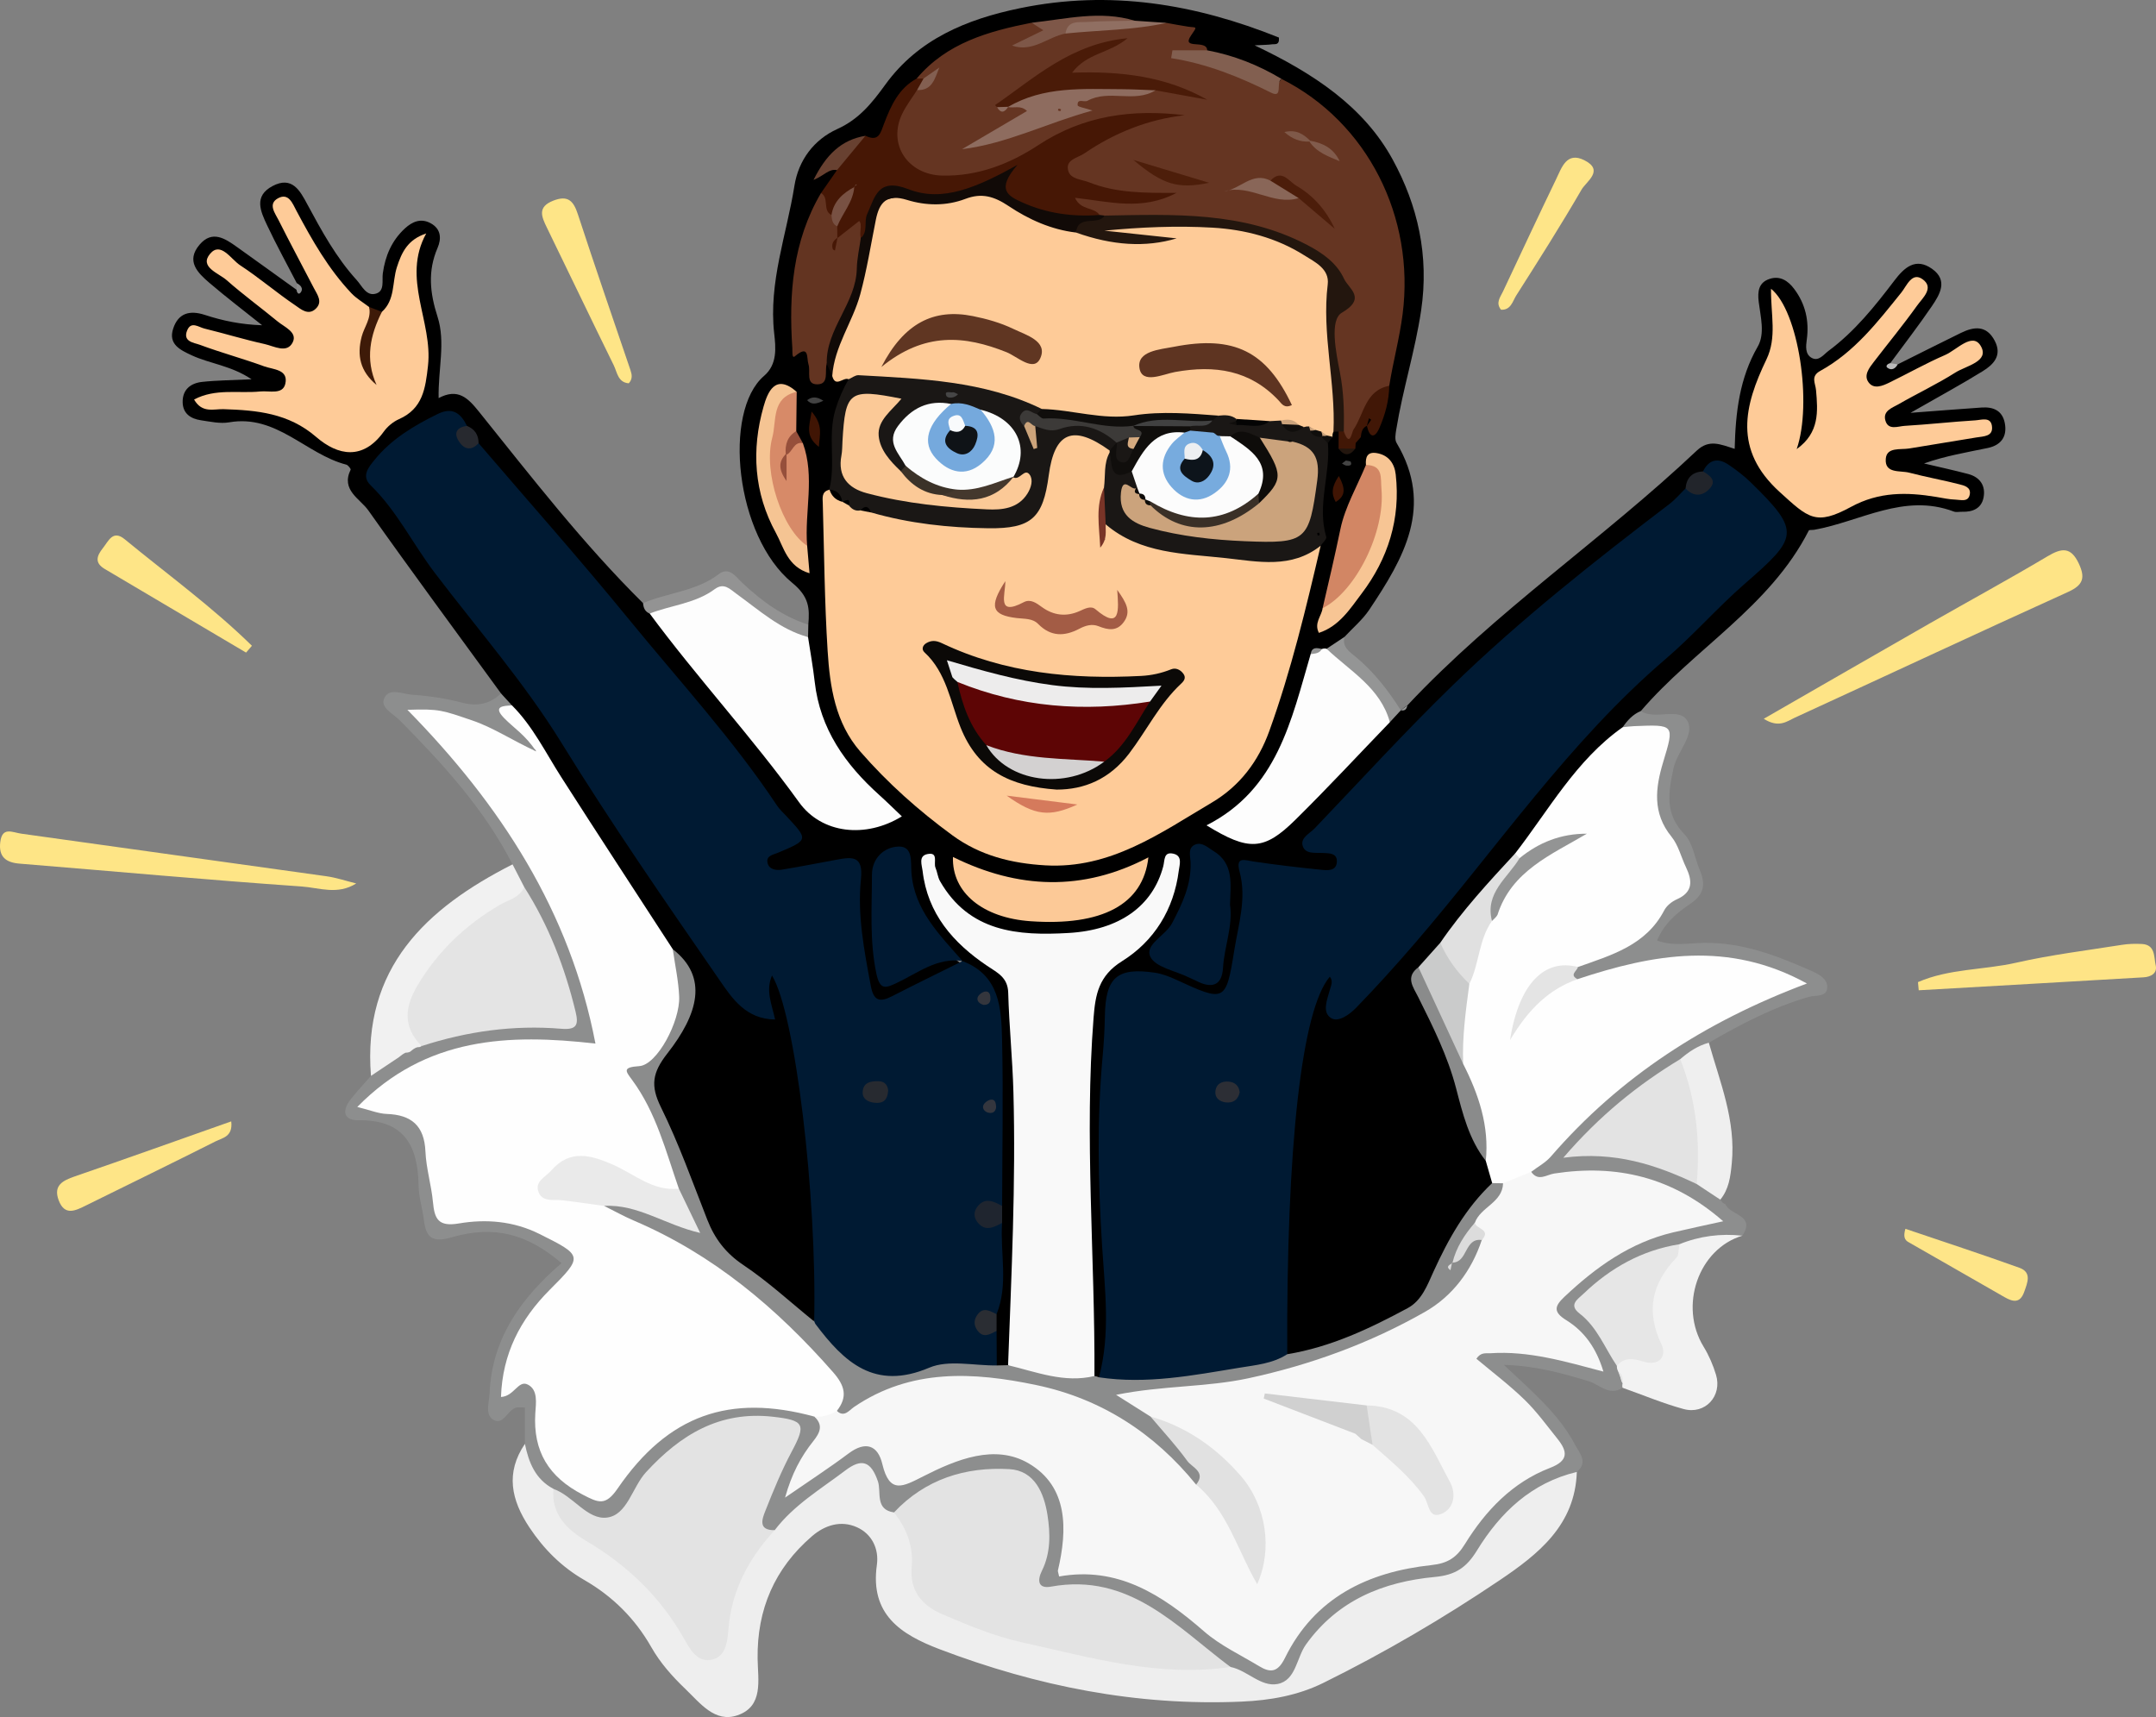 <?xml version="1.0" encoding="UTF-8" standalone="no"?>
<svg
   xmlns:dc="http://purl.org/dc/elements/1.1/"
   xmlns:cc="http://creativecommons.org/ns#"
   xmlns:rdf="http://www.w3.org/1999/02/22-rdf-syntax-ns#"
   xmlns:svg="http://www.w3.org/2000/svg"
   xmlns="http://www.w3.org/2000/svg"
   version="1.1"
   id="Layer_1"
   x="0px"
   y="0px"
   width="378.669"
   height="301.578"
   viewBox="0 0 378.669 301.578"
   enable-background="new 0 0 400 400"
   xml:space="preserve"><rect x="0" y="0" width="378.669" height="301.578" fill="#808080" stroke="none"/><defs
   id="defs317" />
<g
   id="g312"
   transform="translate(-12.928,-84.201)">
	<g
   id="g310">
		<path
   fill-rule="evenodd"
   clip-rule="evenodd"
   d="m 100.932,206.004 c -7.793,-10.701 -15.665,-21.347 -23.31,-32.153 -1.458,-2.061 -4.855,-3.557 -3.114,-7.146 0.073,-0.15 -0.439,-0.812 -0.767,-0.896 -7.078,-1.833 -12.254,-8.879 -20.566,-7.431 -1.584,0.275 -3.314,-0.119 -4.954,-0.361 -1.783,-0.263 -3.178,-1.161 -3.213,-3.171 -0.04,-2.229 1.415,-3.352 3.412,-3.568 2.618,-0.285 5.266,-0.295 8.694,-0.461 -3.604,-2.419 -7.302,-2.721 -10.494,-4.201 -2.019,-0.937 -4.193,-1.94 -3.271,-4.716 0.89,-2.682 2.856,-3.274 5.58,-2.383 3.127,1.023 6.37,1.695 10.04,1.81 -3.093,-2.473 -6.25,-4.868 -9.256,-7.441 -2.061,-1.765 -4.183,-3.826 -1.739,-6.706 2.211,-2.604 4.463,-1.103 6.563,0.394 3.498,2.493 6.978,5.01 10.466,7.517 0.791,-0.342 0.233,-0.753 0.058,-1.144 -1.751,-3.389 -3.6,-6.73 -5.221,-10.18 -1.131,-2.407 -2.41,-5.106 0.95,-6.887 3.443,-1.825 4.833,0.825 6.106,3.193 2.525,4.695 5.08,9.37 8.692,13.333 0.929,1.02 1.691,2.909 3.419,2.352 1.507,-0.486 0.982,-2.283 1.154,-3.541 0.419,-3.072 1.578,-5.776 3.877,-7.893 1.292,-1.188 2.8,-1.86 4.54,-0.908 1.858,1.019 1.885,2.74 1.194,4.342 -1.754,4.069 -1.337,7.921 0.002,12.078 1.438,4.465 0.088,9.228 0.191,14.285 3.373,-1.792 5.127,-0.051 7.056,2.35 9.26,11.523 18.31,23.237 28.851,33.665 0.813,0.488 1.606,0.999 2.235,1.726 8.712,10.484 17.82,20.674 25.463,31.985 3.273,4.844 7.615,5.354 12.631,4.799 2.072,-0.229 2.729,-1.124 1.218,-2.896 -0.324,-0.381 -0.646,-0.773 -1.03,-1.085 -9.16,-7.421 -12.095,-17.531 -12.457,-28.765 0.105,-0.766 0.382,-1.447 0.964,-1.979 0.239,-2.906 0.161,-4.904 -2.835,-7.361 -9.987,-8.188 -12.23,-30.086 -4.935,-36.343 2.365,-2.028 2.054,-4.973 1.775,-7.461 -1.006,-8.984 2.187,-17.325 3.557,-25.932 0.717,-4.505 3.437,-8.109 7.536,-9.966 3.826,-1.733 6.085,-4.565 8.44,-7.814 5.772,-7.959 14.251,-11.461 23.608,-13.398 15.8,-3.271 30.84,-0.751 45.509,5.152 0.118,1.424 -0.719,1.106 -1.191,1.181 -0.643,0.1 -1.302,0.088 -3.074,0.187 10.403,4.935 19.166,10.778 24.236,20.046 4.398,8.04 6.446,16.867 4.998,26.564 -1.056,7.068 -3.216,13.809 -4.352,20.8 -0.129,0.792 -0.317,1.808 0.042,2.41 6.625,11.128 1.238,20.292 -4.786,29.299 -1.188,1.775 -2.898,3.201 -4.368,4.788 -0.875,0.837 -1.194,2.221 -2.538,2.598 -0.361,0.15 -0.737,0.271 -1.108,0.385 -0.771,0.276 -1.261,0.833 -1.545,1.599 -0.934,3.536 -2.063,6.999 -3.111,10.487 -2.228,7.416 -6.781,13.112 -13.071,17.653 5.055,2.976 7.058,2.704 10.832,-0.456 6.371,-5.334 11.352,-12.034 17.526,-17.549 0.81,-0.87 1.871,-1.339 2.919,-1.831 l 0.005,-0.002 c 0.376,-0.29 0.718,-0.625 1.138,-0.857 15.5,-16.549 34.403,-29.227 50.813,-44.733 2.185,-2.064 4.128,-1.142 6.682,-0.328 0.153,-6.48 0.868,-12.452 4.044,-17.954 1.313,-2.276 0.499,-5.229 0.177,-7.865 -0.222,-1.811 -0.033,-3.403 1.925,-4.039 1.836,-0.597 3.235,0.341 4.298,1.757 1.992,2.652 2.672,5.642 2.216,8.932 -0.159,1.145 -0.296,2.54 0.852,3.182 1.247,0.698 2.123,-0.599 2.978,-1.232 4.587,-3.402 8.126,-7.817 11.545,-12.323 1.755,-2.313 3.741,-4.133 6.641,-2.072 2.839,2.018 1.368,4.474 -0.039,6.545 -2.323,3.42 -4.864,6.691 -7.313,10.025 0.326,0.816 0.865,0.217 1.316,0.198 3.7,-1.845 7.39,-3.713 11.104,-5.526 2.316,-1.131 4.482,-1.371 5.926,1.377 1.362,2.593 -0.22,4.184 -2.107,5.352 -3.767,2.331 -7.669,4.442 -12.683,7.313 5.111,-0.385 8.807,-0.681 12.505,-0.933 2.046,-0.14 3.641,0.534 4.062,2.755 0.456,2.409 -0.727,3.879 -3,4.353 -3.708,0.773 -7.449,1.391 -11.191,2.716 2.58,0.61 5.174,1.173 7.737,1.848 2.069,0.545 3.107,2.025 2.725,4.104 -0.356,1.928 -1.884,2.595 -3.751,2.533 -0.499,-0.016 -1.051,0.127 -1.489,-0.039 -8.747,-3.295 -16.391,1.759 -24.507,3.205 -0.327,0.059 -0.875,-0.026 -0.959,0.139 -6.813,13.389 -20.11,20.736 -29.508,31.709 -0.679,1.452 -1.69,2.653 -2.814,3.775 -7.653,5.94 -12.251,14.486 -18.453,21.661 -4.239,5.379 -9.041,10.291 -13.117,15.807 -1.309,1.539 -3.023,2.735 -3.887,4.647 -0.341,0.8 -0.474,1.655 -0.033,2.398 5.625,9.482 7.054,20.617 11.996,30.367 0.634,1.4 1.219,2.811 0.979,4.403 -4.933,6.04 -8.162,13.116 -12.153,19.734 -2.957,4.904 -8.834,6.236 -13.85,8.216 -3.399,1.341 -6.829,3.629 -10.876,2.202 -2.29,-6.647 -1.121,-13.438 -0.7,-20.171 0.643,-10.273 1.899,-20.503 2.478,-30.779 0.247,-4.387 1.254,-8.544 2.469,-12.688 0.512,-1.745 1.351,-4.063 3.451,-3.583 2.057,0.469 0.963,2.787 0.959,4.353 -0.002,0.5 0.037,0.986 0.684,1.632 2.569,-0.686 4.224,-2.771 5.883,-4.765 10.955,-13.16 22.026,-26.213 32.622,-39.684 6.324,-8.039 14.57,-14.539 22.281,-21.356 4.983,-4.405 8.991,-9.746 14.2,-13.905 2.543,-2.03 2.531,-4.804 0.314,-6.988 -3.082,-3.036 -4.828,-8.442 -10.862,-6.817 -1.544,0.761 -2.557,2.05 -3.441,3.471 -7.948,6.793 -15.77,13.732 -24.03,20.153 -14.512,11.28 -26.793,24.857 -39.262,38.241 -1.654,1.776 -2.086,2.95 0.754,3.734 1.207,0.333 2.002,1.207 1.855,2.593 -0.176,1.656 -1.434,2.104 -2.798,2.356 -3.03,0.56 -5.973,-0.243 -8.901,-0.761 -3.302,-0.583 -4.826,0.019 -4.652,3.924 0.23,5.162 -1.115,10.24 -2.332,15.243 -1.019,4.193 -2.5,4.79 -6.528,3.078 -2.897,-1.23 -5.592,-2.95 -8.845,-3.258 -3.688,-0.349 -5.782,1.24 -6.044,4.927 -1.023,14.425 -1.967,28.844 -0.375,43.306 0.656,5.955 0.299,11.967 0.151,17.952 -0.04,1.619 -0.121,3.434 -2.269,3.948 -0.57,-0.018 -1.04,-0.243 -1.416,-0.671 -0.848,-1.328 -0.97,-2.839 -0.909,-4.331 0.529,-12.979 -0.924,-25.904 -1.046,-38.865 -0.067,-7.156 1.264,-14.227 1.215,-21.393 -0.026,-3.862 1.865,-6.8 5.144,-9.151 4.645,-3.33 8.075,-7.713 9.283,-14.054 -5.084,15.414 -35.992,14.843 -41.198,1.662 2.47,6.352 4.065,8.719 9.64,12.658 3.123,2.207 4.518,4.849 4.862,8.681 1.791,19.938 0.931,39.848 -0.21,59.765 -0.067,1.173 -0.29,2.313 -1.047,3.277 -0.785,0.573 -1.6,0.584 -2.442,0.135 -1.452,-1.777 -1.15,-3.899 -1.189,-5.957 -0.02,-1.18 0.141,-2.339 0.399,-3.485 0.983,-5.123 0.272,-10.309 0.543,-15.457 -0.102,-1.151 -0.089,-2.301 -0.014,-3.45 -0.094,-9.653 0.189,-19.311 -0.115,-28.962 -0.154,-4.873 -1.02,-9.538 -5.049,-12.921 -5.942,-4.187 -9.933,-9.609 -10.746,-17.045 -0.09,-0.825 -0.27,-1.756 -1.21,-1.972 -1.169,-0.269 -2.075,0.57 -2.304,1.485 -1.475,5.899 -1.444,11.886 0.156,17.706 0.703,2.556 2.747,0.747 4.134,0.207 3.02,-1.175 5.812,-3.607 9.345,-1.462 0.88,1.701 -0.689,1.997 -1.568,2.445 -2.963,1.511 -5.906,3.074 -8.946,4.423 -4.415,1.959 -6.145,1.206 -6.937,-3.639 -0.882,-5.395 -1.952,-10.824 -1.532,-16.345 0.206,-2.702 -0.682,-3.662 -3.427,-3.042 -2.752,0.622 -5.554,1.091 -8.371,1.313 -1.714,0.135 -3.556,-0.167 -4.017,-2.145 -0.432,-1.857 1.205,-2.65 2.604,-3.094 2.959,-0.938 2.473,-2.026 0.876,-4.164 -9.261,-12.397 -19.068,-24.368 -29.094,-36.124 -7.326,-8.589 -14.463,-17.358 -22.13,-25.659 -1.147,-1.241 -2.015,-2.635 -2.795,-4.105 -0.651,-1.268 -1.419,-2.45 -2.504,-3.399 -1.974,-1.971 -3.971,-1.079 -5.93,-0.019 -1.61,0.872 -3.126,1.906 -4.582,3.017 -4.976,3.795 -4.738,5.025 -1.345,10.091 12.103,18.07 26.853,34.223 37.802,53.152 6.151,10.636 13.631,20.484 20.829,30.469 1.444,2.002 3.095,3.902 5.335,4.995 1.07,-0.148 0.835,-0.883 0.886,-1.506 0.139,-1.701 -0.674,-4.272 1.826,-4.408 2.042,-0.111 2.544,2.336 3.052,4.078 1.778,6.102 2.284,12.427 2.931,18.697 1.106,10.732 2.468,21.455 2.512,32.271 0.008,1.968 0.298,4.021 -0.973,5.794 -0.29,0.19 -0.676,0.428 -0.91,0.291 -6.851,-4.011 -13.96,-7.983 -18.07,-14.991 -4.547,-7.754 -6.889,-16.571 -10.38,-24.847 -1.13,-2.679 -0.234,-4.885 1.462,-6.904 1.398,-1.664 2.687,-3.372 3.562,-5.389 1.921,-4.429 2.367,-8.65 -1.491,-12.365 -9.7,-13.981 -18.552,-28.522 -28.059,-42.633 -0.614,-0.98 -1.318,-1.921 -1.466,-3.119 z"
   id="path2" />
		<path
   fill-rule="evenodd"
   clip-rule="evenodd"
   fill="#8d8e8e"
   d="m 297.926,211.928 c 0.835,-1.194 1.783,-2.262 3.174,-2.833 2.618,1.659 6.875,-0.815 8.229,1.795 1.261,2.427 -1.846,5.334 -2.474,8.257 -0.896,4.174 -1.593,7.97 1.904,11.565 1.496,1.537 1.816,4.204 2.719,6.337 1.033,2.441 0.787,4.243 -1.686,5.905 -2.273,1.529 -4.519,3.356 -5.83,6.435 2.811,1.047 5.6,0.455 8.266,0.418 6.681,-0.092 12.693,2.211 18.625,4.822 1.288,0.566 3.068,1.371 3.001,3.012 -0.072,1.755 -2.046,1.31 -3.217,1.646 -6.271,1.802 -11.972,4.816 -17.577,8.055 -1.357,1.575 -3.026,2.77 -4.75,3.899 -6.504,4.525 -12.816,9.276 -18.191,14.851 7.541,-0.811 14.322,1.532 20.848,5.022 1.677,0.933 3.345,1.878 4.109,3.796 l 0.05,0.042 c 0.182,0.373 0.474,0.624 0.86,0.77 0.774,1.952 5.357,1.854 2.967,5.511 -3.694,-0.391 -6.789,1.719 -10.206,2.468 -5.468,0.938 -10.288,3.33 -14.712,6.603 -2.402,1.778 -3.094,3.647 -0.649,6.061 1.897,1.872 2.803,4.429 3.973,6.779 0.194,0.397 0.342,0.817 0.471,1.24 0.234,0.828 0.456,1.663 0.607,2.516 0.027,0.451 -0.145,0.805 -0.536,1.044 -2.341,1.549 -4.057,-0.585 -5.963,-1.155 -4.597,-1.374 -9.163,-2.698 -14.883,-2.862 4.947,4.672 9.629,8.578 12.494,14.011 0.805,1.524 2.361,3.058 0.32,4.797 -0.568,1.114 -1.617,1.621 -2.675,2.111 -5.895,2.733 -10.494,6.938 -13.837,12.467 -1.943,3.214 -4.436,4.748 -8.369,5.174 -10.18,1.103 -18.893,5.068 -23.74,14.881 -1.877,3.798 -4.641,4.356 -8.213,2.549 -1.479,-0.748 -3.008,-1.396 -4.486,-2.151 -3.703,-1.939 -6.958,-4.546 -10.028,-7.307 -4.964,-4.463 -10.563,-6.447 -17.261,-6.214 -6.887,0.24 -7.072,-0.226 -5.898,-6.897 0.377,-2.141 0.448,-4.301 0.163,-6.442 -0.743,-5.572 -4.125,-8.151 -9.665,-7.356 -5.722,0.82 -10.711,3.356 -15.304,6.757 -3.215,0.964 -3.422,-1.612 -4.157,-3.556 -1.719,-4.544 -2.142,-4.631 -6.207,-1.855 -3.953,2.698 -7.369,6.098 -11.437,8.645 -3.801,-0.434 -2.753,-3.121 -2.251,-5.263 0.804,-3.428 2.607,-6.479 4.286,-9.541 1.529,-2.788 0.525,-4.013 -2.342,-4.313 -5.682,-0.593 -11.039,0.286 -15.466,4.131 -3.386,2.94 -6.633,6.051 -9.231,9.78 -2.872,4.123 -4.372,4.402 -8.692,1.864 -1.865,-1.097 -3.613,-2.382 -5.471,-3.499 -3.853,-1.778 -4.798,-5.019 -4.474,-8.896 0,-2.128 0,-4.256 0,-6.385 -0.87,0 -1.206,-0.064 -1.507,0.012 -1.563,0.393 -2.246,3.2 -4.045,2.134 -1.501,-0.89 -0.713,-3.072 -0.646,-4.651 0.408,-9.673 5.593,-16.805 12.64,-22.852 -5.974,-5.117 -11.786,-6.723 -19.335,-4.53 -3.493,1.014 -4.488,-0.071 -4.858,-3.131 -0.239,-1.977 -0.884,-3.932 -0.913,-5.902 -0.1,-7.008 -2.498,-11.641 -10.494,-11.529 -2.747,0.038 -2.981,-1.693 -1.454,-3.659 1.118,-1.438 2.382,-2.763 3.581,-4.139 0.729,-1.809 2.266,-2.777 3.841,-3.705 0.561,-0.342 1.144,-0.648 1.728,-0.955 0.379,-0.224 0.773,-0.418 1.17,-0.608 0.598,-0.317 1.205,-0.613 1.829,-0.887 0.428,-0.205 0.867,-0.371 1.313,-0.528 6.608,-2.516 13.486,-3.194 20.465,-2.752 3.729,0.237 4.622,-0.999 3.557,-4.56 -1.903,-6.361 -4.541,-12.384 -7.6,-18.247 -0.93,-1.505 -1.616,-3.082 -1.438,-4.91 -4.97,-9.726 -12.235,-17.646 -19.827,-25.322 -1.115,-1.127 -3.383,-2.17 -2.747,-3.76 0.824,-2.055 3.243,-0.83 4.886,-0.718 2.961,0.201 5.948,0.643 8.817,1.395 2.7,0.708 4.876,0.24 6.855,-1.606 0.642,0.699 1.283,1.398 1.925,2.098 -0.69,2.587 2.051,3.115 2.876,4.794 0.481,0.979 1.89,1.861 1.004,3.024 -0.87,1.142 -2.189,0.4 -3.185,-0.142 -3.517,-1.917 -7.143,-3.574 -10.935,-4.862 -1.43,-0.485 -2.919,-0.634 -5.017,-0.777 6.695,6.96 12,14.421 17.162,22.013 6.761,9.943 10.519,21.082 13.54,32.548 0.969,3.679 -1.009,4.27 -4.134,3.951 -10.239,-1.042 -20.292,-0.654 -29.611,4.487 -2.789,1.539 -2.795,1.528 -5.028,4.493 8.406,3.665 8.348,3.676 10.119,13.405 1.311,7.204 0.099,6.872 8.064,6.658 5.21,-0.14 9.84,1.28 14.071,4.235 3.679,2.569 3.962,4.226 0.871,7.614 -3.132,3.435 -6.91,6.406 -8.378,11.02 -0.756,2.374 -3.971,5.518 1.944,6.542 2.468,0.427 2.018,3.887 2.031,6.17 0.029,4.842 1.597,8.576 6.051,11.193 2.965,1.742 4.766,1.898 7.146,-0.944 4.839,-5.778 10.273,-10.908 17.965,-12.852 5.875,-1.484 11.519,-1.464 16.861,1.782 2.03,1.87 1.394,3.883 0.266,5.884 -0.98,1.738 -2.04,3.432 -3.318,5.934 3,-2.603 5.614,-4.503 8.511,-5.98 2.814,-1.435 5.454,-1.177 6.844,1.7 1.847,3.821 4.157,3.487 7.226,1.801 2.342,-1.286 4.983,-1.867 7.59,-2.438 10.64,-2.326 18.934,5.055 17.401,15.932 -0.529,3.759 0.342,4.584 3.886,4.54 5.693,-0.071 10.709,2.116 15.087,5.743 4.111,3.406 8.406,6.534 13.093,9.128 2.35,1.299 4.086,0.999 5.415,-1.374 5.568,-9.948 14.865,-13.854 25.455,-15.5 2.55,-0.396 4.169,-1.639 5.644,-3.612 3.805,-5.092 7.952,-9.874 13.853,-12.681 2.998,-1.427 2.815,-3.4 1.036,-5.584 -3.061,-3.756 -6.507,-7.119 -10.452,-9.967 -1.181,-0.853 -2.709,-1.78 -1.985,-3.59 0.57,-1.427 2.108,-1.461 3.432,-1.572 5.563,-0.468 10.943,0.547 16.897,2.339 -0.887,-2.431 -2.332,-3.825 -3.771,-5.233 -3.914,-3.829 -3.752,-4.926 0.453,-8.67 7.034,-6.261 15.063,-10.277 24.128,-11.07 -8.261,-6.752 -17.916,-7.982 -28.173,-6.46 -1.35,0.2 -2.716,0.103 -3.229,-1.576 4.288,-6.39 10.043,-11.407 15.885,-16.226 8.624,-7.113 18.3,-12.612 29.353,-17.108 -5.912,-2.711 -11.358,-4.151 -17.221,-3.287 -5.741,0.845 -11.621,0.942 -17.143,3.054 -0.782,0.299 -1.635,0.269 -2.465,0.055 -1.755,-0.856 -1.148,-1.938 -0.3,-3.046 5.979,-2.826 11.674,-5.885 15.987,-11.284 2.094,-2.621 2.919,-4.795 1.217,-7.532 -3.689,-5.936 -5.544,-11.999 -2.463,-18.824 0.696,-1.542 -0.178,-2.493 -1.889,-2.66 -1.61,-0.164 -3.38,0.143 -4.598,-1.367 z"
   id="path4" />
		<path
   fill-rule="evenodd"
   clip-rule="evenodd"
   fill="#eeeeee"
   d="m 148.99,352.958 c 3.367,-4.422 8.104,-7.226 12.435,-10.506 2.828,-2.142 4.479,-1.636 5.697,1.94 0.626,1.84 -0.571,4.967 2.824,5.449 3.597,1.342 4.338,4.496 4.308,7.681 -0.053,5.542 2.808,8.402 7.705,10.221 13.963,5.184 28.376,7.943 43.225,8.576 1.317,0.056 2.652,-0.051 3.852,0.664 2.953,0.585 5.348,3.567 8.297,2.988 3.223,-0.633 3.293,-4.6 4.979,-6.947 5.604,-7.809 13.625,-11.002 22.64,-11.85 3.636,-0.342 5.554,-1.669 7.38,-4.644 4.101,-6.683 9.572,-11.898 17.54,-13.799 -0.294,9.344 -6.768,14.446 -13.556,19.022 -9.906,6.679 -20.224,12.729 -30.946,18.022 -4.491,2.217 -9.332,3.077 -14.416,3.297 -18.361,0.794 -35.916,-2.712 -52.984,-9.2 -6.831,-2.598 -12.265,-6.102 -11.033,-14.811 0.396,-2.805 -0.871,-5.45 -3.518,-6.627 -2.779,-1.235 -5.576,-0.4 -7.883,1.589 -6.565,5.655 -9.664,12.854 -9.546,21.505 0.05,3.75 1.083,8.352 -3.521,9.94 -3.978,1.374 -6.546,-2.114 -9.182,-4.637 -2.3,-2.202 -4.396,-4.565 -5.959,-7.312 -2.87,-5.038 -6.775,-8.926 -11.801,-11.823 -3.924,-2.263 -7.063,-5.374 -9.61,-9.21 -3.216,-4.842 -4.24,-9.586 -0.801,-14.688 0.674,3.271 1.841,6.23 5.027,7.907 2.063,4.563 5.384,7.926 9.713,10.393 5.971,3.402 10.031,8.636 13.637,14.322 0.94,1.482 1.865,3.693 3.97,3.256 2.146,-0.446 2.028,-2.841 2.24,-4.59 0.537,-4.414 2.468,-8.258 4.551,-12.071 1.075,-1.966 2.587,-3.369 4.736,-4.057 z"
   id="path6" />
		<path
   fill-rule="evenodd"
   clip-rule="evenodd"
   fill="#fee486"
   d="m 322.707,210.446 c 10.076,-5.792 19.542,-11.257 29.031,-16.681 6.927,-3.96 13.942,-7.77 20.797,-11.85 2.497,-1.486 4.105,-1.702 5.496,1.252 1.166,2.478 0.815,3.781 -1.86,4.995 -16.048,7.275 -32.006,14.746 -48.021,22.096 -1.378,0.634 -2.797,1.877 -5.443,0.188 z"
   id="path8" />
		<path
   fill-rule="evenodd"
   clip-rule="evenodd"
   fill="#f2f2f2"
   d="m 297.9,327.942 c -0.058,-0.26 -0.052,-0.519 0.017,-0.776 -0.45,-0.649 -0.281,-1.533 -0.813,-2.152 -0.146,-0.285 -0.211,-0.588 -0.192,-0.908 0.194,-2.761 2.409,-2.041 3.971,-2.171 2.042,-0.17 2.822,-1.349 2.084,-2.952 -3.197,-6.945 0.928,-11.547 4.915,-16.244 3.562,-1.45 7.259,-1.912 11.073,-1.506 -7.73,2.314 -11.198,12.354 -6.815,19.501 0.934,1.523 1.666,3.227 2.182,4.94 1.123,3.727 -1.924,7.039 -5.688,6.01 -3.648,-0.996 -7.161,-2.475 -10.734,-3.742 z"
   id="path10" />
		<path
   fill-rule="evenodd"
   clip-rule="evenodd"
   fill="#f1f1f1"
   d="m 86.97,267.935 c -0.201,0.146 -0.426,0.21 -0.673,0.193 -0.521,0.103 -0.902,0.441 -1.291,0.768 -0.25,0.138 -0.518,0.2 -0.802,0.188 -0.46,0.171 -0.816,0.498 -1.196,0.79 -1.642,1.098 -3.284,2.195 -4.926,3.294 -1.518,-18.947 9.635,-29.414 24.865,-37.152 0.684,1.328 1.369,2.656 2.053,3.984 0.413,2.711 -1.952,3.076 -3.505,4.053 -4.495,2.825 -8.499,6.104 -11.858,10.32 -3.345,4.198 -4.507,8.502 -2.667,13.562 z"
   id="path12" />
		<path
   fill-rule="evenodd"
   clip-rule="evenodd"
   fill="#fee586"
   d="m 75.494,239.372 c -3.298,2.077 -6.499,0.744 -9.633,0.527 -16.513,-1.146 -33,-2.673 -49.5,-4.01 -2.469,-0.2 -3.694,-1.25 -3.386,-3.786 0.336,-2.767 2.105,-1.701 3.717,-1.474 17.858,2.515 35.727,4.961 53.585,7.478 1.764,0.248 3.479,0.835 5.217,1.265 z"
   id="path14" />
		<path
   fill-rule="evenodd"
   clip-rule="evenodd"
   fill="#fee486"
   d="m 349.79,256.699 c 5.474,-2.386 11.537,-2.11 17.254,-3.41 6.115,-1.391 12.374,-2.153 18.579,-3.139 1.14,-0.181 2.323,-0.208 3.479,-0.15 2.418,0.12 2.102,2.272 2.438,3.723 0.334,1.436 -0.843,2.06 -2.122,2.135 -13.164,0.774 -26.331,1.521 -39.496,2.275 -0.044,-0.478 -0.088,-0.956 -0.132,-1.434 z"
   id="path16" />
		<path
   fill-rule="evenodd"
   clip-rule="evenodd"
   fill="#efefef"
   d="m 308.039,270.225 c 1.49,-1.281 3.094,-2.364 5.021,-2.883 1.96,6.929 4.763,13.656 4.031,21.156 -0.231,2.383 -0.491,4.537 -2.016,6.412 -1.385,-0.916 -2.77,-1.831 -4.154,-2.747 -0.803,-1.091 -1.285,-2.308 -1.282,-3.666 0.009,-5.118 -0.103,-10.205 -2.183,-15.032 -0.474,-1.102 -0.231,-2.271 0.583,-3.24 z"
   id="path18" />
		<path
   fill-rule="evenodd"
   clip-rule="evenodd"
   fill="#fee587"
   d="m 123.359,151.527 c -1.91,-0.156 -2.032,-1.942 -2.63,-3.157 -3.959,-8.041 -7.814,-16.135 -11.749,-24.188 -0.958,-1.962 -1.695,-3.644 1.144,-4.746 2.557,-0.994 3.53,0.049 4.294,2.387 2.991,9.145 6.131,18.239 9.228,27.349 0.28,0.822 0.42,1.592 -0.287,2.355 z"
   id="path20" />
		<path
   fill-rule="evenodd"
   clip-rule="evenodd"
   fill="#fee587"
   d="m 56.145,198.82 c -8.269,-4.895 -16.533,-9.795 -24.809,-14.678 -1.872,-1.104 -1.397,-2.338 -0.324,-3.688 0.994,-1.251 1.744,-3.246 3.821,-1.538 7.504,6.169 15.397,11.896 22.343,18.707 -0.344,0.399 -0.688,0.799 -1.031,1.197 z"
   id="path22" />
		<path
   fill-rule="evenodd"
   clip-rule="evenodd"
   fill="#fee587"
   d="m 53.541,281.158 c 0.32,2.707 -1.546,2.902 -2.732,3.5 -7.547,3.802 -15.146,7.5 -22.725,11.241 -1.855,0.915 -3.789,1.965 -4.854,-0.892 -0.968,-2.593 0.702,-3.451 2.833,-4.185 9.132,-3.142 18.226,-6.398 27.478,-9.664 z"
   id="path24" />
		<path
   fill-rule="evenodd"
   clip-rule="evenodd"
   fill="#fee588"
   d="m 276.563,138.604 c -0.99,-1.213 -0.134,-2.197 0.343,-3.209 3.101,-6.586 6.174,-13.187 9.34,-19.741 0.973,-2.013 1.832,-4.876 4.95,-3.309 3.554,1.785 0.335,3.732 -0.493,5.161 -3.65,6.296 -7.557,12.446 -11.468,18.588 -0.635,0.997 -0.933,2.601 -2.672,2.51 z"
   id="path26" />
		<path
   fill-rule="evenodd"
   clip-rule="evenodd"
   fill="#fee588"
   d="m 347.583,300.029 c 6.684,2.269 13.39,4.459 20.025,6.845 2.221,0.798 1.408,2.633 0.842,4.229 -0.729,2.055 -1.978,1.779 -3.5,0.901 -5.61,-3.239 -11.25,-6.429 -16.866,-9.659 -0.605,-0.348 -0.911,-0.926 -0.501,-2.316 z"
   id="path28" />
		<path
   fill-rule="evenodd"
   clip-rule="evenodd"
   fill="#939393"
   d="m 154.899,193.921 c -0.017,0.727 -0.033,1.452 -0.05,2.179 -4.339,1.08 -7.058,-2.041 -9.89,-4.222 -3.214,-2.475 -6.053,-3.45 -9.825,-1.285 -2.41,1.383 -5.218,1.99 -8.1,1.37 -0.825,-0.331 -1.101,-1.011 -1.161,-1.828 4.358,-1.867 9.328,-2.06 13.288,-5.087 1.835,-1.403 3.017,0.469 4.148,1.533 3.399,3.199 7.093,5.893 11.59,7.34 z"
   id="path30" />
		<path
   fill-rule="evenodd"
   clip-rule="evenodd"
   fill="#949595"
   d="m 258.962,208.958 c -0.641,0.695 -1.282,1.392 -1.923,2.087 -3.163,-4.766 -8.243,-7.878 -11.114,-12.895 1.044,-0.692 2.089,-1.386 3.134,-2.078 -0.455,1.836 0.966,2.648 2.048,3.555 3.17,2.656 5.661,5.864 7.855,9.331 z"
   id="path32" />
		<path
   fill-rule="evenodd"
   clip-rule="evenodd"
   fill="#8b8b8b"
   d="m 65.062,133.945 c 0.659,0.325 1.151,0.904 0.736,1.541 -0.402,0.616 -0.72,0.146 -0.794,-0.397 0.019,-0.382 0.038,-0.763 0.058,-1.144 z"
   id="path34" />
		<path
   fill-rule="evenodd"
   clip-rule="evenodd"
   fill="#bababa"
   d="m 346.236,148.189 c -0.415,0.786 -1.094,1.145 -1.814,0.603 -0.386,-0.289 0.018,-0.71 0.498,-0.801 0.438,0.067 0.878,0.132 1.316,0.198 z"
   id="path36" />
		<path
   fill-rule="evenodd"
   clip-rule="evenodd"
   fill="#949595"
   d="m 260.104,208.099 c -0.107,0.646 -0.429,1.009 -1.138,0.857 0.381,-0.286 0.76,-0.572 1.138,-0.857 z"
   id="path38" />
		<path
   fill-rule="evenodd"
   clip-rule="evenodd"
   fill="#efefef"
   d="m 315.986,295.722 c -0.287,-0.257 -0.574,-0.514 -0.861,-0.77 0.287,0.256 0.574,0.513 0.861,0.77 z"
   id="path40" />
		<path
   fill-rule="evenodd"
   clip-rule="evenodd"
   fill="#001a33"
   d="m 312.033,167 c 1.05,-2.124 2.638,-2.432 4.502,-1.171 1.363,0.922 2.696,1.936 3.873,3.082 8.928,8.703 8.296,9.693 -1.085,17.864 -4.717,4.108 -8.987,9.009 -13.813,13.134 -17.037,14.564 -29.546,33.083 -44.014,49.891 -3.355,3.898 -6.808,7.723 -10.391,11.411 -1.105,1.137 -3.08,2.598 -4.354,1.829 -1.681,-1.013 -0.734,-3.25 -0.261,-4.96 0.221,-0.8 0.624,-1.552 0.001,-2.331 -4.932,5.739 -7.632,29.675 -7.48,66.306 -0.132,2.334 -2.203,2.229 -3.634,2.709 -8.281,2.775 -17.021,2.336 -25.543,3.451 -1.528,0.201 -3.454,0.17 -3.894,-2.104 2.061,-7.651 1.037,-15.383 0.553,-23.091 -0.7,-11.119 -0.921,-22.23 0.1,-33.344 0.213,-2.311 0.348,-4.633 0.386,-6.952 0.11,-6.832 2.107,-8.649 8.76,-7.682 1.284,0.187 2.561,0.678 3.749,1.227 8.545,3.939 8.764,3.991 10.222,-5.155 0.721,-4.521 2.205,-9.093 0.935,-13.796 -0.753,-2.79 0.918,-2.026 2.501,-1.792 3.921,0.581 7.861,1.038 11.805,1.44 1.099,0.112 2.642,0.273 2.772,-1.319 0.136,-1.639 -1.344,-1.576 -2.505,-1.635 -1.313,-0.067 -3.043,0.247 -3.493,-1.244 -0.433,-1.435 1.251,-2.178 2.13,-3.099 8.043,-8.411 15.896,-17.021 24.238,-25.125 11.88,-11.542 24.888,-21.79 38.053,-31.826 1.034,-0.789 1.888,-1.813 2.825,-2.729 1.737,-0.26 3.194,-0.81 3.062,-2.989 z"
   id="path42" />
		<path
   fill-rule="evenodd"
   clip-rule="evenodd"
   fill="#001a33"
   d="m 155.926,316.3 c 0.508,-22.012 -3.325,-54.126 -7.408,-60.762 -1.135,2.641 -0.076,4.941 0.547,7.727 -5.132,-0.048 -7.546,-3.715 -9.718,-6.858 -9.506,-13.76 -19.024,-27.5 -27.822,-41.762 -6.489,-10.518 -14.73,-19.958 -22.242,-29.84 -3.847,-5.06 -6.642,-10.882 -11.271,-15.378 -1.682,-1.634 -0.307,-3.204 0.655,-4.401 2.962,-3.688 6.941,-6.057 11.142,-8.117 2.605,-1.278 4.043,-0.12 5.136,2.094 -0.51,1.813 0.423,2.658 2.041,3.043 8.817,10.294 17.828,20.43 26.396,30.927 8.797,10.777 18.251,21.044 25.986,32.67 0.456,0.686 1.079,1.264 1.647,1.869 3.921,4.184 3.93,4.199 -1.412,6.447 -0.907,0.382 -2.152,0.522 -1.867,1.804 0.254,1.141 1.479,1.349 2.468,1.189 3.259,-0.521 6.496,-1.178 9.744,-1.769 2.713,-0.493 4.616,-0.675 4.191,3.422 -0.651,6.282 0.566,12.53 1.727,18.737 0.494,2.645 1.553,2.955 3.729,1.838 4.114,-2.114 8.277,-4.134 12.419,-6.192 l -0.022,0.025 c 6.515,2.483 6.809,8.268 6.935,13.811 0.221,9.722 0.028,19.453 0.008,29.181 -0.792,0.714 -2.632,0.138 -2.635,1.494 -0.003,1.359 1.838,0.785 2.63,1.497 -0.367,5.337 1.151,10.788 -0.972,16.019 -2.299,0.982 -2.404,1.965 -0.001,2.949 0.013,2.021 0.026,4.043 0.039,6.064 -1.284,1.391 -3.012,1.324 -4.648,1.26 -4.869,-0.195 -9.615,0.474 -14.239,1.924 -2.896,0.908 -5.397,0.407 -7.058,-2.096 -1.981,-2.985 -5.619,-4.822 -6.125,-8.816 z"
   id="path44" />
		<path
   fill-rule="evenodd"
   clip-rule="evenodd"
   fill="#fefefe"
   d="m 155.969,333.013 c -14.892,-4.058 -25.675,-0.314 -34.552,12.612 -2.144,3.122 -3.34,2.548 -6.14,1.097 -5.997,-3.108 -8.745,-7.616 -8.331,-14.303 0.109,-1.752 0.511,-4.11 -1.318,-5.033 -1.687,-0.85 -2.378,2.058 -4.711,2.179 0.26,-7.593 3.378,-13.636 8.571,-18.83 5.905,-5.907 5.814,-5.997 -1.832,-9.81 -4.544,-2.266 -9.386,-2.644 -14.133,-1.839 -3.657,0.621 -4.278,-0.823 -4.555,-3.767 -0.279,-2.972 -1.189,-5.898 -1.318,-8.867 -0.198,-4.534 -2.451,-6.447 -6.8,-6.6 -1.46,-0.052 -2.901,-0.667 -5.168,-1.226 12.09,-12.34 26.604,-12.872 41.827,-11.132 -4.441,-23.197 -16.685,-41.983 -33.029,-58.621 5.713,-0.198 6.158,0.095 11.355,1.854 3.741,1.267 7.004,3.481 11.252,5.444 -1.825,-2.84 -3.972,-4.139 -5.657,-5.886 -1.985,-2.058 -0.091,-2.119 1.426,-2.185 3.656,3.657 5.892,8.281 8.634,12.57 6.472,10.121 13.06,20.168 19.601,30.245 3.862,7.279 2.665,13.866 -3.125,19.478 -2.371,2.298 -2.06,4.014 -0.839,6.799 2.219,5.063 5.346,9.926 5.209,15.798 -2.243,1.877 -4.402,0.684 -6.517,-0.251 -2.739,-1.211 -5.307,-2.813 -8.203,-3.663 -3.74,-1.098 -6.374,0.15 -8.208,3.978 3.304,1.04 6.509,1.103 9.476,2.122 15.646,5.601 28.671,15.035 39.686,27.333 4.494,5.018 4.529,5.952 1.717,10.21 -1.372,1.077 -2.8,1.382 -4.318,0.294 z"
   id="path46" />
		<path
   fill-rule="evenodd"
   clip-rule="evenodd"
   fill="#fecb98"
   d="m 244.879,180.054 c -2.561,10.971 -5.185,21.927 -9.014,32.54 -1.914,5.305 -5.162,9.649 -10.087,12.564 -9.099,5.386 -17.829,11.693 -29.249,11.032 -5.934,-0.344 -11.454,-1.711 -16.318,-5.27 -5.921,-4.331 -11.374,-9.18 -16.188,-14.719 -4.399,-5.063 -5.334,-11.376 -5.733,-17.676 -0.546,-8.617 -0.604,-17.266 -0.852,-25.9 -0.027,-0.958 -0.242,-2.064 1.123,-2.397 0.288,-0.249 0.592,-0.26 0.915,-0.069 0.424,0.299 0.815,0.64 1.218,0.968 0.287,0.2 0.556,0.42 0.824,0.642 0.425,0.327 0.858,0.638 1.346,0.87 0.755,0.267 1.542,0.32 2.331,0.412 0.703,0.068 1.392,0.176 2.088,0.301 6.104,0.813 12.127,2.254 18.315,2.237 7.354,-0.02 8.896,-1.384 10.163,-8.68 1.372,-7.899 5.418,-9.452 12.227,-4.696 0.328,0.442 0.521,0.94 0.594,1.484 -0.157,2.075 -0.271,4.159 -0.658,6.21 -0.561,2.995 -1.359,5.954 -1.476,7.795 -0.015,1.897 1.05,1.06 0.409,1.242 -0.181,0.052 -0.264,-0.086 -0.28,-0.411 -0.049,-0.975 -0.241,-1.975 0.53,-2.799 7.456,3.595 15.515,4.318 23.564,5.483 5.004,0.725 9.481,-0.819 14.208,-1.163 z"
   id="path48" />
		<path
   fill-rule="evenodd"
   clip-rule="evenodd"
   fill="#fecb98"
   d="m 161.972,150.815 c -0.903,-0.463 -2.299,1.562 -2.872,-0.569 -1.185,-7.651 4.639,-13.639 4.992,-20.94 0.055,-1.133 0.437,-2.274 0.612,-3.428 1.045,-6.872 2.76,-6.558 9.404,-7.645 10.586,-1.731 19.297,2.227 28.403,5.84 4.011,2.075 8.426,1.878 12.424,2.326 -2.673,-0.921 -6.033,0.34 -8.926,-1.394 0.546,-2.222 2.2,-2.277 3.61,-2.276 7.613,0.008 15.259,-0.767 22.807,0.998 3.765,0.88 7.26,2.357 10.516,4.385 2.348,1.461 4.189,3.507 4.26,6.379 0.176,7.121 0.357,14.233 1.123,21.323 0.162,1.5 -0.152,2.986 -1.193,4.204 -0.147,0.28 -0.203,0.576 -0.165,0.891 -0.225,0.27 -0.51,0.419 -0.864,0.429 -0.501,-0.093 -0.959,-0.303 -1.421,-0.506 -0.313,-0.117 -0.615,-0.263 -0.913,-0.412 -0.46,-0.21 -0.933,-0.384 -1.429,-0.505 -0.353,-0.057 -0.693,-0.14 -1.04,-0.229 -0.364,-0.088 -0.716,-0.196 -1.07,-0.307 -0.965,-0.271 -1.947,-0.254 -2.935,-0.211 -0.675,0.051 -1.345,0.077 -2.021,0.087 -1.732,0.021 -3.456,0 -5.152,-0.391 -1.253,-0.414 -2.547,-0.488 -3.854,-0.487 -5.479,0.154 -10.969,0.305 -16.422,0.414 -4.617,0.092 -9.51,-0.323 -14.134,-1.624 -9.204,-4.027 -19.095,-4.621 -28.875,-5.733 -1.626,-0.185 -3.292,-0.012 -4.865,-0.619 z"
   id="path50" />
		<path
   fill-rule="evenodd"
   clip-rule="evenodd"
   fill="#fefefe"
   d="m 297.926,211.928 c 0.658,-0.063 1.314,-0.158 1.974,-0.186 7.158,-0.297 7.136,-0.301 5.146,6.285 -1.378,4.561 -1.931,8.975 1.448,13.124 1.211,1.486 1.69,3.562 2.543,5.349 1.132,2.371 1.303,4.377 -1.608,5.661 -0.865,0.381 -1.783,1.123 -2.21,1.942 -3.211,6.166 -9.298,7.856 -15.147,9.943 -5.195,0.173 -7.914,3.517 -9.519,7.379 2.294,-2.51 4.866,-5.64 9.446,-5.248 13.259,-4.396 26.473,-6.83 40.289,0.765 -17.939,6.716 -32.888,16.434 -44.96,30.377 -0.94,1.087 -2.301,1.81 -3.466,2.702 -0.871,2.222 -2.743,2.775 -4.862,2.928 -0.785,-0.063 -1.453,-0.377 -1.995,-0.952 -0.373,-1.3 -0.747,-2.6 -1.12,-3.899 -1.373,-5.805 -2.896,-11.566 -4.915,-17.187 -0.667,-4.393 -0.435,-8.725 0.853,-12.983 1.244,-3.689 1.354,-7.755 3.586,-11.128 0.226,-0.401 0.482,-0.789 0.737,-1.172 0.344,-0.588 0.634,-1.206 0.885,-1.844 2.445,-5.798 6.925,-9.406 12.4,-11.661 -2.52,0.521 -4.645,2.493 -7.309,3.228 -0.74,-0.09 -1.431,-0.228 -1.077,-1.256 5.948,-7.684 10.692,-16.393 18.881,-22.167 z"
   id="path52" />
		<path
   fill-rule="evenodd"
   clip-rule="evenodd"
   fill="#653522"
   d="m 217.824,88.222 c 1.262,0.224 2.52,0.479 3.788,0.663 1.452,0.212 1.698,-0.18 0.504,1.55 -1.797,2.601 2.795,0.611 2.84,2.604 -0.7,0.888 -1.693,0.924 -2.6,0.926 4.446,0.912 8.877,2.307 12.7,4.891 1.834,1.239 2.158,0.135 2.952,-0.796 15.142,7.618 23.451,24.315 21.268,41.314 -0.551,4.283 -1.679,8.374 -2.348,12.587 -2.117,2.745 -4.169,5.536 -5.891,8.554 -0.4,0.701 -0.786,1.729 -1.705,1.472 -1.173,-0.328 -0.665,-1.711 -1.083,-2.56 0.098,-5.63 -1.554,-11.127 -1.247,-16.771 0.063,-1.156 -0.082,-2.331 0.229,-3.463 1.437,-5.226 0.34,-7.969 -4.49,-10.818 -6.299,-3.716 -13.247,-5.104 -20.442,-5.349 -4.967,-0.169 -9.942,0.003 -14.915,-0.058 -0.537,-0.005 -1.069,-0.059 -1.599,-0.15 -1.858,-0.841 -5.195,-1.11 -4.445,-3.594 0.688,-2.28 3.768,-1.271 5.823,-0.729 3.515,0.927 7.078,0.257 9.307,0.253 -3.53,0.705 -8.271,0.285 -12.856,-1.342 -1.71,-0.607 -3.745,-1.147 -3.987,-3.294 -0.24,-2.127 1.6,-3.148 3.105,-4.157 5.133,-3.438 10.668,-5.77 15.271,-5.52 -8.564,0.1 -17.823,3.502 -26.604,8.716 -3.242,1.925 -7.036,2.967 -10.936,3.172 -6.514,0.342 -8.281,-0.63 -10.819,-6.425 -1.702,-3.887 1.14,-6.56 2.804,-9.512 0.87,-0.619 1.959,-0.819 2.85,-1.423 0.466,-0.314 0.53,-0.164 0.448,-0.205 -0.282,-0.144 -0.54,-0.277 -0.894,-0.206 -0.381,-0.086 -0.684,-0.271 -0.927,-0.552 5.276,-6.264 12.603,-8.306 20.192,-9.807 0.83,0.551 1.957,0.038 2.733,0.762 0.113,0.104 0.16,0.28 0.318,0.572 -0.871,1.636 -2.944,1.331 -4.462,2.404 2.959,-1.042 5.564,-2.272 8.36,-3.013 5.547,-1.252 11.189,-0.086 16.758,-0.696 z"
   id="path54" />
		<path
   fill-rule="evenodd"
   clip-rule="evenodd"
   fill="#f9f9f9"
   d="m 189.982,323.983 c 0.588,-15.984 1.372,-31.968 0.938,-47.969 -0.158,-5.82 -0.753,-11.629 -0.914,-17.448 -0.075,-2.699 -1.862,-3.49 -3.698,-4.727 -5.96,-4.014 -10.467,-9.151 -11.338,-16.659 -0.12,-1.028 -0.771,-2.63 0.816,-2.965 2.047,-0.433 1.068,1.516 1.448,2.39 0.33,0.758 0.39,1.652 0.793,2.357 5.132,8.964 13.688,9.626 22.606,9.104 8.925,-0.522 14.75,-4.721 16.602,-11.7 0.287,-1.083 0.035,-2.648 1.821,-2.214 1.602,0.39 1.036,1.951 0.911,2.948 -0.859,6.83 -4.322,12.404 -9.979,15.929 -4.087,2.547 -4.672,5.85 -4.988,9.896 -1.641,20.993 0.262,41.972 0.153,62.957 0.013,0.34 0.078,0.818 -0.112,0.937 -2.902,1.799 -12.67,-0.063 -15.059,-2.836 z"
   id="path56" />
		<path
   fill-rule="evenodd"
   clip-rule="evenodd"
   fill="#fecb98"
   d="m 323.979,134.916 c 4.854,3.897 7.278,20.191 4.51,28.164 4.031,-2.884 3.726,-6.641 3.396,-10.364 -0.109,-1.234 -0.989,-2.419 0.746,-3.372 5.986,-3.289 10.067,-8.579 14.246,-13.773 0.941,-1.171 1.854,-3.662 3.723,-2.324 2.108,1.51 -0.012,3.296 -0.958,4.62 -2.414,3.379 -5.062,6.592 -7.596,9.886 -0.819,1.065 -1.837,2.355 -0.939,3.594 0.925,1.275 2.443,0.641 3.643,0.057 3.277,-1.598 6.461,-3.402 9.802,-4.85 2.06,-0.893 4.824,-4.089 6.277,-1.568 1.567,2.72 -2.577,3.449 -4.462,4.644 -3.216,2.039 -6.688,3.671 -9.995,5.574 -1.08,0.621 -2.763,1.138 -2.315,2.818 0.487,1.827 2.214,1.047 3.389,0.977 4.149,-0.247 8.286,-0.713 12.435,-0.97 1.019,-0.063 2.652,-0.669 2.897,0.963 0.285,1.907 -1.459,1.832 -2.732,2.043 -3.933,0.652 -7.865,1.3 -11.8,1.937 -1.564,0.254 -3.947,-0.29 -4.11,1.812 -0.207,2.659 2.521,2.018 4.123,2.437 2.886,0.754 5.829,1.29 8.721,2.021 0.891,0.226 2.163,0.492 1.905,1.816 -0.267,1.377 -1.572,0.925 -2.463,0.899 -1.153,-0.031 -2.303,-0.295 -3.45,-0.483 -5.144,-0.845 -10.005,-0.927 -14.937,1.751 -6.205,3.369 -7.479,1.986 -12.552,-2.628 -8.157,-7.419 -6.217,-15.138 -2.309,-23.263 1.869,-3.893 0.761,-7.836 0.805,-12.418 z"
   id="path58" />
		<path
   fill-rule="evenodd"
   clip-rule="evenodd"
   fill="#fecb98"
   d="m 80.004,138.969 c 2.347,-2.101 1.787,-5.213 2.629,-7.827 0.846,-2.627 1.883,-4.849 5.156,-5.94 -4.363,7.938 1.181,15.445 0.311,23.233 -0.447,3.998 -0.911,7.538 -5.097,9.386 -1.026,0.453 -2.023,1.29 -2.682,2.204 -3.631,5.043 -8.025,4.238 -11.869,0.916 -4.846,-4.189 -10.408,-4.689 -16.281,-4.875 -1.684,-0.053 -3.744,0.768 -5.155,-1.695 3.771,-2 7.806,-1.029 11.635,-1.414 1.58,-0.159 3.933,0.616 4.387,-1.346 0.591,-2.556 -2.173,-2.499 -3.717,-3.066 -3.729,-1.369 -7.584,-2.4 -11.306,-3.788 -0.986,-0.367 -3.04,-0.516 -2.211,-2.532 0.684,-1.665 2.016,-0.564 3.015,-0.32 3.542,0.867 7.035,1.939 10.593,2.725 1.648,0.363 3.936,1.728 4.934,-0.321 0.857,-1.758 -1.464,-2.663 -2.681,-3.668 -2.951,-2.438 -6.059,-4.694 -8.923,-7.228 -1.415,-1.251 -4.873,-2.315 -2.911,-4.643 1.861,-2.208 3.675,0.98 5.277,2.024 3.336,2.176 6.375,4.804 9.68,7.033 0.943,0.636 2.265,1.871 3.592,0.604 1.281,-1.222 0.275,-2.47 -0.316,-3.616 -2.054,-3.979 -4.191,-7.918 -6.194,-11.923 -0.614,-1.229 -1.963,-2.887 -0.082,-3.886 1.846,-0.98 2.525,0.934 3.204,2.211 2.737,5.146 5.612,10.203 9.643,14.473 0.893,0.945 2.068,1.623 3.113,2.424 1.917,3.409 -2.299,6.388 -0.708,9.302 0.006,-2.829 0.016,-6.122 2.964,-8.447 z"
   id="path60" />
		<path
   fill-rule="evenodd"
   clip-rule="evenodd"
   fill="#fdfdfd"
   d="m 127.034,191.963 c 3.784,-1.479 8.02,-1.761 11.412,-4.277 1.639,-1.216 2.667,-0.027 3.875,0.844 3.967,2.862 7.641,6.227 12.528,7.57 0.396,2.623 0.875,5.237 1.173,7.872 0.934,8.253 5.355,14.483 11.325,19.852 1.348,1.212 2.636,2.491 3.979,3.765 -6.329,3.891 -14.047,3.083 -18.05,-2.468 -8.257,-11.452 -17.857,-21.821 -26.242,-33.158 z"
   id="path62" />
		<path
   fill-rule="evenodd"
   clip-rule="evenodd"
   fill="#8b8c8c"
   d="m 189.982,323.983 c 4.987,1.188 9.874,3.184 15.17,1.899 0.273,0.037 0.536,0.112 0.787,0.228 8.337,1.252 16.501,-0.336 24.648,-1.678 2.849,-0.469 5.865,-0.715 8.423,-2.378 7.613,-1.246 14.475,-4.492 21.172,-8.106 2.468,-1.332 3.437,-4.027 4.513,-6.391 2.621,-5.753 5.661,-11.175 10.31,-15.561 0.639,0.012 1.277,0.023 1.916,0.035 1.484,3.998 -2.661,4.919 -4.011,7.368 -1.932,1.541 -2.685,3.981 -4.335,5.718 -0.299,0.577 -0.003,-0.251 -0.262,0.363 0.133,-0.109 0.201,-0.27 0.314,-0.408 0.799,-0.998 1.521,-2.037 2.261,-3.063 1.188,-1.647 2.295,-1.577 2.865,0.572 -1.385,6.313 -5.515,10.623 -10.854,13.597 -14.163,7.889 -29.311,12.616 -45.632,13.146 -1.327,0.043 -2.661,0.082 -4.075,0.531 0.289,1.229 1.612,1.432 2.235,2.271 2.843,2.905 5.872,5.663 7.988,9.179 0.824,1.368 2.4,3.129 -0.691,3.925 -4.396,-2.708 -7.622,-6.826 -12.014,-9.627 -10.555,-6.731 -22.121,-8.735 -34.322,-8.121 -4.26,0.215 -7.835,2.548 -11.576,4.363 -1.441,0.699 -3.201,2.881 -4.903,0.169 1.953,-2.484 1.403,-4.451 -0.662,-6.804 -9.866,-11.245 -21.051,-20.673 -34.943,-26.603 -1.796,-0.767 -3.51,-1.728 -5.261,-2.599 2.906,-2.165 5.603,-0.124 8.329,0.496 1.89,0.43 3.593,1.512 5.823,2.097 -0.051,-2.018 -1.527,-3.691 -1.034,-5.62 -2.291,-6.564 -3.981,-13.383 -8.222,-19.115 -1.165,-1.574 -1.711,-2.208 1.266,-2.409 3.156,-0.214 7.188,-7.894 7.011,-12.2 -0.115,-2.791 -0.732,-5.562 -1.125,-8.341 6.317,4.918 4.446,11.415 -0.942,18.302 -2.66,3.398 -3.008,5.659 -1.133,9.464 3.144,6.377 5.54,13.129 8.144,19.765 1.307,3.331 3.233,5.867 6.321,7.936 4.392,2.942 8.319,6.578 12.444,9.917 0.073,0.149 0.124,0.315 0.222,0.445 5.045,6.714 10.394,11.749 19.987,7.68 3.398,-1.441 7.876,-0.339 11.862,-0.397 0.663,-0.015 1.324,-0.03 1.986,-0.045 z"
   id="path64" />
		<path
   fill-rule="evenodd"
   clip-rule="evenodd"
   fill="#461705"
   d="m 173.924,98.001 c 0.405,-0.004 0.81,-0.009 1.215,-0.013 0.404,1.114 -0.35,1.577 -1.137,2.021 -0.878,1.385 -1.901,2.7 -2.61,4.167 -2.602,5.386 0.984,10.731 7.045,10.866 6.259,0.139 11.88,-2.08 16.841,-5.344 7.973,-5.244 16.522,-6.364 25.717,-5.263 -6.473,0.746 -12.329,3.093 -17.646,6.731 -1.121,0.768 -3.304,1.044 -2.816,2.973 0.398,1.575 2.344,1.546 3.699,2.089 4.725,1.893 9.702,1.866 15.337,1.85 -6.121,3.229 -11.899,1.505 -17.839,0.864 1.054,2.282 3.345,1.575 4.319,3.012 -4.677,2.064 -13.063,0.647 -16.747,-3.504 -1.627,-1.834 -2.68,-1.666 -4.455,-0.953 -4.406,1.77 -8.915,2.236 -13.503,0.691 -2.349,-0.791 -3.584,0.244 -4.694,2.308 -0.971,1.805 -0.759,3.858 -1.71,5.595 -1.395,-0.084 -2.832,-1.197 -4.183,0.162 -0.48,0.032 -0.87,-0.137 -1.178,-0.503 -0.33,-0.622 -0.42,-1.282 -0.338,-1.969 0.594,-1.625 1.107,-3.299 2.342,-4.554 -0.024,0.034 -0.283,-0.118 -0.302,-0.078 -0.732,1.193 -1.175,2.577 -2.627,3.103 -2.274,-0.733 -1.142,-2.721 -1.526,-4.15 0.934,-1.339 1.868,-2.677 2.802,-4.015 0.073,-3.338 2.955,-4.346 5.01,-6.04 2.336,1.125 2.626,-0.465 3.275,-2.169 1.176,-3.094 2.549,-6.167 5.709,-7.877 z"
   id="path66" />
		<path
   fill-rule="evenodd"
   clip-rule="evenodd"
   fill="#fdfdfd"
   d="m 245.925,198.15 c 4.124,3.937 9.455,6.833 11.114,12.895 -5.521,5.725 -10.934,11.561 -16.596,17.144 -5.506,5.429 -8.182,5.539 -15.609,0.973 12.45,-6.321 14.887,-18.479 18.292,-30.074 0.461,-0.727 1.347,-0.52 1.968,-0.894 0.272,-0.103 0.55,-0.118 0.831,-0.044 z"
   id="path68" />
		<path
   fill-rule="evenodd"
   clip-rule="evenodd"
   fill="#1a1715"
   d="m 161.972,150.815 c 0.583,-0.25 1.179,-0.747 1.746,-0.715 10.978,0.62 22.015,0.963 32.192,5.934 -0.114,0.67 -0.515,1.116 -1.093,1.427 -0.911,0.371 -1.099,1.073 -0.884,1.961 0.268,0.371 -0.265,0.998 0.411,1.228 -0.131,-0.87 0.193,-1.533 0.92,-2.02 3.123,-0.039 6.204,-1.38 9.336,-0.421 1.877,0.575 3.858,1.151 4.602,3.353 -0.147,0.836 -0.575,1.451 -1.389,1.763 -6.402,-4.62 -9.677,-3.284 -10.688,4.356 -0.991,7.492 -3.005,9.403 -10.65,9.303 -6.93,-0.091 -13.816,-0.833 -20.52,-2.765 -0.511,-0.781 -1.155,-0.869 -1.914,-0.37 -0.866,0.168 -1.497,-0.211 -2.01,-0.864 -0.15,-0.76 -0.792,-0.66 -1.322,-0.755 l 0.145,0.108 c -0.554,-0.911 -1.214,-1.712 -2.23,-2.142 0,0 -0.062,0.032 -0.062,0.032 1.213,-4.626 -0.321,-9.439 1.107,-14.121 0.581,-1.908 1.338,-3.613 2.303,-5.292 z"
   id="path70" />
		<path
   fill-rule="evenodd"
   clip-rule="evenodd"
   fill="#633421"
   d="m 159.972,123.968 c 0.005,0.675 0.01,1.35 0.016,2.024 l -0.072,0.132 0.099,-0.11 c 1.209,-0.951 2.419,-1.903 3.811,-2.998 0.604,0.58 -0.008,1.919 0.289,3.014 1.416,4.178 -0.229,8.052 -1.675,11.717 -1.366,3.46 -2.891,6.884 -4.309,10.34 -0.393,1.303 0.455,3.558 -1.586,3.618 -2.193,0.065 -1.204,-2.229 -1.615,-3.49 -0.369,-1.134 0.191,-3.618 -2.398,-1.43 -0.555,0.47 -0.407,-0.919 -0.441,-1.422 -0.64,-9.511 0.053,-18.785 5.037,-27.261 1.499,0.868 0.208,3.059 1.835,3.865 0.848,0.408 0.443,1.449 1.009,2.001 z"
   id="path72" />
		<path
   fill-rule="evenodd"
   clip-rule="evenodd"
   fill="#1a1715"
   d="m 235.957,158.168 c 0.647,-0.035 1.296,-0.069 1.943,-0.104 0.325,0.267 0.668,0.508 1.029,0.724 1.006,0.169 1.926,0.95 3.028,0.423 0.286,-0.094 0.579,-0.131 0.88,-0.111 0.328,0.209 0.556,0.498 0.684,0.865 0.354,0.507 0.952,0.581 1.457,0.823 0.481,0.331 0.906,0.715 1.177,1.245 0.461,5.492 -1.949,10.937 -0.29,16.474 0.114,0.383 -0.638,1.026 -0.986,1.548 -5.123,4.07 -10.959,2.798 -16.681,2.17 -7.345,-0.807 -14.958,-0.72 -21.072,-5.926 -1.117,-2.11 -0.638,-4.294 -0.298,-6.472 0.277,-2.063 -0.089,-4.231 0.998,-6.165 1.4,1.167 2.295,3.035 4.429,3.192 0.817,0.867 1.26,1.856 1.014,3.072 -0.264,0.363 -0.571,0.686 -0.908,0.973 -1.628,3.188 1.2,3.941 2.942,4.515 7.509,2.469 15.336,3.005 23.1,1.988 4.814,-0.63 5.984,-10.359 1.984,-14.512 -0.354,-0.926 -0.884,-1.091 -1.622,-0.368 -1.616,0.401 -3.109,-0.266 -4.65,-0.517 -1.438,-0.359 -2.857,-0.896 -4.384,-0.502 -0.611,0.147 -1.229,0.232 -1.856,0.208 -0.409,-0.036 -0.809,-0.129 -1.2,-0.248 -0.588,-0.157 -1.184,-0.288 -1.793,-0.362 -1.05,-0.108 -2.121,-0.146 -2.98,-0.886 -0.215,-0.389 -0.253,-0.799 -0.14,-1.226 0.92,-1.144 2.306,-0.836 3.5,-1.123 0.575,-0.202 1.154,-0.398 1.706,-0.663 1.098,-0.12 2.177,-0.146 3.116,0.581 0,0 0.002,0.418 0.003,0.422 0.082,0.92 0.732,-0.003 1.016,0.312 1.625,-0.157 3.283,0.344 4.854,-0.35 z"
   id="path74" />
		<path
   fill-rule="evenodd"
   clip-rule="evenodd"
   fill="#fcc997"
   d="m 180.3,234.716 c 11.367,5.628 22.789,6.126 34.326,0.07 -0.908,8.315 -8.182,12.089 -20.695,11.218 -8.369,-0.582 -13.836,-5.008 -13.631,-11.288 z"
   id="path76" />
		<path
   fill-rule="evenodd"
   clip-rule="evenodd"
   fill="#001932"
   d="m 182.015,252.987 c -4.504,-0.661 -7.879,2.11 -11.579,3.853 -1.965,0.926 -2.963,1.319 -3.589,-1.652 -1.217,-5.784 -0.775,-11.552 -0.775,-17.329 0,-2.936 2.143,-4.891 4.668,-4.97 2.571,-0.08 2.129,2.688 2.266,4.552 0.489,6.641 4.982,10.964 8.986,15.572 z"
   id="path78" />
		<path
   fill-rule="evenodd"
   clip-rule="evenodd"
   fill="#001932"
   d="m 228.96,243.065 c 0.551,3.734 -1,7.359 -1.229,11.143 -0.196,3.26 -2.108,3.599 -4.688,2.276 -0.441,-0.226 -0.905,-0.407 -1.351,-0.626 -2.343,-1.154 -5.829,-1.76 -6.724,-3.615 -1.041,-2.157 2.675,-3.716 3.809,-5.877 1.769,-3.374 3.416,-6.78 3.257,-10.767 -0.042,-1.058 -0.545,-2.521 0.84,-3.071 1.176,-0.468 2.16,0.526 3.125,1.105 3.702,2.22 3.059,5.865 2.961,9.432 z"
   id="path80" />
		<path
   fill-rule="evenodd"
   clip-rule="evenodd"
   fill="#23160e"
   d="m 206.948,122.067 c 12.136,-0.22 24.307,-0.75 35.569,5.157 2.727,1.43 5.219,3.187 6.484,5.967 0.77,1.693 4.023,3.36 -0.395,5.933 -2.185,1.271 -1.042,6.932 -0.348,10.455 0.688,3.492 0.763,6.914 0.692,10.399 -0.292,0.512 -0.597,0.495 -0.911,0.021 -0.303,-0.005 -0.606,0.002 -0.909,0.02 0.407,-8.64 -2.075,-17.157 -1.009,-25.849 0.337,-2.744 -2.23,-3.934 -4.133,-5.133 -4.889,-3.084 -10.419,-4.519 -16.084,-4.851 -6.297,-0.369 -12.633,-0.084 -19.007,0.526 4.122,0.44 8.244,0.881 12.694,1.356 -5.443,1.636 -11.334,1.25 -17.674,-1.025 -0.384,-1.505 -0.21,-2.555 1.737,-2.551 1.1,0.003 2.286,0.376 3.294,-0.425 z"
   id="path82" />
		<path
   fill-rule="evenodd"
   clip-rule="evenodd"
   fill="#110a07"
   d="m 206.948,122.067 c -1.163,1.859 -4.699,-0.291 -5.028,2.977 -4.356,-0.503 -8.329,-2.306 -11.838,-4.651 -2.587,-1.73 -4.75,-2.345 -7.604,-1.258 -3.357,1.279 -6.92,1.206 -10.241,0.181 -3.57,-1.102 -4.864,0.415 -5.482,3.5 -0.875,4.362 -1.568,8.777 -2.732,13.063 -1.327,4.881 -4.56,9.133 -4.922,14.367 -0.324,-0.721 -0.648,-1.441 -0.972,-2.161 -0.134,-6.163 5.158,-10.606 5.286,-16.713 0.038,-1.785 0.454,-3.562 0.698,-5.343 1.322,-1.159 0.513,-2.89 1.116,-4.212 1.388,-3.043 1.877,-6.478 7.242,-4.388 6,2.337 11.993,-0.29 19.164,-4.271 -3.828,4.38 -1.629,5.479 0.821,6.584 4.345,1.959 8.884,2.572 13.595,2.212 0.301,0.024 0.599,0.061 0.897,0.113 z"
   id="path84" />
		<path
   fill-rule="evenodd"
   clip-rule="evenodd"
   fill="#d28664"
   d="m 245.223,191.031 c 1.084,-4.626 2.159,-9.251 3.129,-13.904 0.811,-3.896 2.938,-7.517 4.481,-11.259 1.914,-0.575 3.638,-0.846 3.881,1.96 0.754,8.706 -2.049,16.134 -8.04,22.402 -0.923,0.966 -2.016,1.772 -3.451,0.801 z"
   id="path86" />
		<path
   fill-rule="evenodd"
   clip-rule="evenodd"
   fill="#d78a68"
   d="m 153.936,162.024 c 2.167,5.933 0.269,12.035 0.756,18.038 -2.118,0.914 -2.977,-0.562 -3.826,-2.028 -4.219,-7.283 -4.79,-14.935 -2.326,-22.903 0.703,-2.272 2.373,-2.44 4.316,-2.111 -0.027,2.301 -0.054,4.602 -0.081,6.903 -0.631,1.387 -1.242,2.782 -1.839,4.183 -0.429,0.578 -0.541,1.228 -0.421,1.928 0.028,-0.755 0.007,-1.521 0.556,-2.147 0.773,-0.908 0.556,-3.331 2.865,-1.863 z"
   id="path88" />
		<path
   fill-rule="evenodd"
   clip-rule="evenodd"
   fill="#f7c594"
   d="m 245.223,191.031 c 5.897,-2.994 11,-13.458 10.341,-20.89 -0.179,-2.02 0.349,-4.221 -2.729,-4.274 -0.114,-1.357 0.236,-2.358 1.87,-2.088 2.098,0.346 3.142,1.81 3.361,3.765 0.874,7.771 -1.349,14.786 -5.98,20.901 -2.005,2.646 -3.917,5.738 -7.516,6.916 -0.894,-1.732 0.463,-2.938 0.653,-4.33 z"
   id="path90" />
		<path
   fill-rule="evenodd"
   clip-rule="evenodd"
   fill="#f5c493"
   d="m 152.857,153.02 c -4.486,1.018 -3.503,5.114 -4.287,8.027 -1.645,6.114 1.798,16.204 6.123,19.016 0.128,1.469 0.255,2.937 0.419,4.823 -3.901,-1.146 -4.521,-4.56 -5.902,-7.071 -3.858,-7.021 -4.339,-14.601 -2.174,-22.201 0.696,-2.449 2.031,-5.933 5.821,-2.594 z"
   id="path92" />
		<path
   fill-rule="evenodd"
   clip-rule="evenodd"
   fill="#e0e0e0"
   d="m 274.968,245.951 c -2.341,3.317 -2.206,7.523 -3.969,11.048 -3.651,-1.022 -5.336,-3.439 -5.109,-7.21 3.871,-5.662 8.513,-10.679 13.155,-15.695 0.258,0.278 0.517,0.557 0.774,0.834 1.08,1.83 -0.552,2.667 -1.461,3.63 -1.987,2.104 -3.104,4.542 -3.39,7.393 z"
   id="path94" />
		<path
   fill-rule="evenodd"
   clip-rule="evenodd"
   fill="#cacbcb"
   d="m 265.89,249.789 c 1.209,2.754 2.932,5.144 5.109,7.21 -0.623,4.669 -1.278,9.334 -1.088,14.065 -3.702,-5.16 -7.161,-10.433 -7.856,-16.983 1.278,-1.431 2.556,-2.861 3.835,-4.292 z"
   id="path96" />
		<path
   fill-rule="evenodd"
   clip-rule="evenodd"
   fill="#8a8b8b"
   d="m 262.055,254.081 c 2.619,5.661 5.238,11.322 7.857,16.983 2.718,5.353 4.605,10.898 3.973,17.033 -2.955,-3.742 -4.07,-8.355 -5.215,-12.744 -1.492,-5.716 -4.074,-10.844 -6.655,-16.032 -0.884,-1.774 -2.313,-3.509 0.04,-5.24 z"
   id="path98" />
		<path
   fill-rule="evenodd"
   clip-rule="evenodd"
   fill="#825f50"
   d="m 238.009,98.06 c -1.059,0.513 0.344,3.508 -1.839,2.416 -5.571,-2.785 -11.289,-5.082 -17.548,-6.064 0.077,-0.457 0.153,-0.915 0.23,-1.372 2.034,0 4.069,0 6.104,0 4.658,0.874 8.996,2.581 13.053,5.02 z"
   id="path100" />
		<path
   fill-rule="evenodd"
   clip-rule="evenodd"
   fill="#7e5748"
   d="m 200.061,90.089 c -3.143,0.596 -5.747,3.391 -9.39,2.112 1.819,-0.887 3.638,-1.774 5.507,-2.686 -0.754,-0.483 -1.408,-0.903 -2.062,-1.321 6.029,-0.643 12.04,-2.208 18.117,-0.354 -3.883,1.699 -8.395,-0.015 -12.172,2.249 z"
   id="path102" />
		<path
   fill-rule="evenodd"
   clip-rule="evenodd"
   fill="#411706"
   d="m 248.041,159.999 c 0.305,0.002 0.608,-0.005 0.912,-0.021 1.063,2.967 1.416,0.084 1.683,-0.304 1.89,-2.747 2.04,-6.886 6.294,-7.714 -0.038,2.593 -0.717,5.072 -1.728,7.401 -0.851,1.96 -1.765,1.648 -2.194,-0.357 l -0.016,-0.013 c -0.856,0.397 -0.97,1.191 -1.063,1.996 -0.296,0.344 -0.596,0.686 -0.898,1.024 -0.014,0.327 -0.034,0.653 -0.06,0.979 -0.981,0.689 -1.962,0.694 -2.942,-0.004 0.004,-0.994 0.008,-1.99 0.012,-2.987 z"
   id="path104" />
		<path
   fill-rule="evenodd"
   clip-rule="evenodd"
   fill="#3e1a08"
   d="m 80.004,138.969 c -2.06,4.091 -2.983,8.298 -0.937,12.849 -2.899,-2.409 -3.476,-5.198 -2.615,-8.501 0.45,-1.726 1.765,-3.252 1.296,-5.203 0.752,0.284 1.504,0.57 2.256,0.855 z"
   id="path106" />
		<path
   fill-rule="evenodd"
   clip-rule="evenodd"
   fill="#906f62"
   d="m 200.061,90.089 c 0.379,-2.408 2.36,-1.934 3.883,-2.031 2.756,-0.178 5.524,-0.155 8.288,-0.217 1.864,0.126 3.729,0.253 5.593,0.381 -5.852,1.288 -11.842,1.261 -17.764,1.867 z"
   id="path108" />
		<path
   fill-rule="evenodd"
   clip-rule="evenodd"
   fill="#684131"
   d="m 164.939,108.048 c -1.67,2.013 -3.339,4.025 -5.009,6.039 -1.414,-0.312 -2.244,0.97 -4.12,1.718 2.196,-4.399 4.835,-7.035 9.129,-7.757 z"
   id="path110" />
		<path
   fill-rule="evenodd"
   clip-rule="evenodd"
   fill="#1f252f"
   d="m 188.931,298.995 c -1.477,0.776 -2.984,1.605 -4.341,-0.143 -0.663,-0.853 -0.662,-1.858 0.003,-2.711 1.361,-1.745 2.868,-0.907 4.344,-0.138 -0.003,0.998 -0.004,1.995 -0.006,2.992 z"
   id="path112" />
		<path
   fill-rule="evenodd"
   clip-rule="evenodd"
   fill="#22252b"
   d="m 312.033,167 c 1.191,0.701 2.472,1.579 1.187,3.006 -1.229,1.364 -2.838,1.51 -4.25,-0.016 0.167,-1.871 1.165,-2.892 3.063,-2.99 z"
   id="path114" />
		<path
   fill-rule="evenodd"
   clip-rule="evenodd"
   fill="#2a2d33"
   d="m 187.958,317.963 c -1.151,0.566 -2.324,1.379 -3.387,-0.12 -0.623,-0.877 -0.624,-1.805 -0.005,-2.685 1.056,-1.502 2.236,-0.685 3.393,-0.145 -0.001,0.984 -0.001,1.967 -0.001,2.95 z"
   id="path116" />
		<path
   fill-rule="evenodd"
   clip-rule="evenodd"
   fill="#27292f"
   d="m 96.985,162.045 c -1.366,1.479 -2.641,1.023 -3.52,-0.421 -0.912,-1.499 -0.178,-2.402 1.48,-2.622 1.358,0.56 2.04,1.573 2.04,3.043 z"
   id="path118" />
		<path
   fill-rule="evenodd"
   clip-rule="evenodd"
   fill="#401504"
   d="m 155.481,156.496 c 2.072,2.422 1.393,4.053 1.268,6.196 -2.412,-1.892 -1.718,-3.524 -1.268,-6.196 z"
   id="path120" />
		<path
   fill-rule="evenodd"
   clip-rule="evenodd"
   fill="#401504"
   d="m 248.073,167.809 c 1.169,2.199 1.226,3.484 -0.547,4.555 -0.812,-1.47 -0.701,-2.706 0.547,-4.555 z"
   id="path122" />
		<path
   fill-rule="evenodd"
   clip-rule="evenodd"
   fill="#964f3b"
   d="m 153.936,162.024 c -1.643,-0.282 -1.773,1.552 -2.863,2.044 l -0.139,-0.114 c -0.146,-1.69 0.299,-3.111 1.841,-4.031 0.388,0.7 0.774,1.4 1.161,2.101 z"
   id="path124" />
		<path
   fill-rule="evenodd"
   clip-rule="evenodd"
   fill="#434343"
   d="m 157.545,154.585 c -1.279,0.607 -2.103,0.748 -2.857,-0.095 0.867,-0.668 1.71,-0.636 2.857,0.095 z"
   id="path126" />
		<path
   fill-rule="evenodd"
   clip-rule="evenodd"
   fill="#444444"
   d="m 249.311,165.09 c 0.304,0.077 0.795,0.073 0.866,0.245 0.29,0.698 -0.359,0.653 -0.722,0.653 -0.277,0 -0.555,-0.245 -0.832,-0.382 0.227,-0.172 0.454,-0.344 0.688,-0.516 z"
   id="path128" />
		<path
   fill-rule="evenodd"
   clip-rule="evenodd"
   fill="#23160e"
   d="m 248.028,162.988 c 0.981,0.001 1.962,0.003 2.942,0.004 -0.982,1.322 -1.962,1.321 -2.942,-0.004 z"
   id="path130" />
		<path
   fill-rule="evenodd"
   clip-rule="evenodd"
   fill="#100e0c"
   d="m 246.155,162.032 c -0.373,-0.358 -0.746,-0.718 -1.118,-1.076 0.143,-0.134 0.285,-0.269 0.428,-0.403 0.189,0.048 0.38,0.099 0.569,0.148 0.311,0.069 0.621,0.139 0.933,0.208 -0.271,0.374 -0.541,0.749 -0.812,1.123 z"
   id="path132" />
		<path
   fill-rule="evenodd"
   clip-rule="evenodd"
   fill="#949595"
   d="m 245.094,198.193 c -0.429,0.798 -1.22,0.799 -1.968,0.894 0.205,-1.291 1.078,-1.11 1.968,-0.894 z"
   id="path134" />
		<path
   fill-rule="evenodd"
   clip-rule="evenodd"
   fill="#23160e"
   d="m 251.03,162.013 c 0.3,-0.342 0.6,-0.684 0.899,-1.024 -0.299,0.34 -0.599,0.682 -0.899,1.024 z"
   id="path136" />
		<path
   fill-rule="evenodd"
   clip-rule="evenodd"
   fill="#f7f7f7"
   d="m 214.995,333.003 c -1.78,-1.124 -3.561,-2.247 -6.047,-3.816 8.233,-1.656 15.844,-1.313 23.254,-2.911 10.958,-2.364 21.328,-6.156 30.992,-11.654 4.795,-2.728 8.187,-7.197 9.98,-12.619 0.869,-1.521 -2.265,-1.447 -1.211,-3.041 1,-2.776 4.85,-3.514 4.957,-6.929 1.647,-0.67 3.294,-1.341 4.941,-2.011 1.229,1.754 2.671,0.506 4.045,0.295 10.925,-1.678 20.762,0.582 29.677,8.387 -3.221,0.713 -6.026,1.299 -8.814,1.957 -7.531,1.779 -13.546,6.1 -19.068,11.304 -1.759,1.657 -2.004,2.669 0.311,4.105 3.154,1.957 5.282,4.865 6.532,9.037 -6.797,-1.797 -13.16,-3.674 -19.848,-3.224 -0.767,0.052 -1.665,-0.242 -2.462,0.967 2.811,2.364 5.796,4.614 8.457,7.198 2.132,2.07 3.901,4.52 5.771,6.85 1.777,2.216 2.027,3.844 -1.281,5.116 -6.624,2.548 -11.334,7.506 -14.978,13.412 -1.451,2.353 -3.012,3.361 -5.846,3.665 -11.167,1.198 -20.524,5.697 -25.735,16.288 -1.256,2.554 -2.529,2.688 -4.552,1.466 -3.269,-1.977 -6.83,-3.636 -9.672,-6.112 -7.394,-6.439 -15.182,-11.47 -25.45,-9.641 -0.156,-0.74 -0.247,-0.91 -0.214,-1.052 1.7,-7.223 1.802,-14.717 -5.108,-18.794 -5.928,-3.498 -12.722,-0.699 -18.525,2.248 -3.597,1.827 -5.935,3.197 -7.208,-2.158 -0.78,-3.286 -2.923,-4.099 -5.925,-1.851 -3.386,2.537 -6.944,4.845 -11.156,7.755 1.18,-4.219 2.807,-7.224 4.965,-9.928 1.177,-1.476 1.773,-2.79 0.189,-4.3 1.425,0.108 2.729,-0.263 3.941,-0.998 1.298,1.204 2.167,-0.11 2.979,-0.665 10.019,-6.836 21.052,-6.179 32.039,-3.88 11.359,2.376 20.739,8.418 28.083,17.487 3.361,0.586 4.73,3.3 6.191,5.869 1.548,2.721 2.847,5.573 4.266,8.461 1.732,-9.074 -2.435,-15.358 -9.334,-20.34 -2.943,-2.126 -6.234,-3.74 -9.136,-5.943 z"
   id="path138" />
		<path
   fill-rule="evenodd"
   clip-rule="evenodd"
   fill="#e3e3e3"
   d="m 229.034,376.983 c -12.597,1.864 -24.557,-1.66 -36.619,-4.323 -4.89,-1.079 -9.477,-3.008 -14.053,-4.972 -3.586,-1.539 -5.667,-4.193 -5.312,-8.157 0.337,-3.749 -0.857,-6.848 -3.105,-9.688 5.5,-5.86 12.547,-8.037 20.25,-7.607 4.449,0.248 6.106,4.214 6.708,8.055 0.508,3.242 0.585,6.644 -0.973,9.788 -0.833,1.679 -0.728,3.214 1.594,2.795 13.762,-2.486 22.071,7.045 31.51,14.109 z"
   id="path140" />
		<path
   fill-rule="evenodd"
   clip-rule="evenodd"
   fill="#e3e3e3"
   d="m 148.99,352.958 c -4.486,4.89 -7.508,10.412 -8.108,17.195 -0.178,2.01 -0.31,4.805 -2.686,5.484 -2.778,0.794 -4.085,-1.792 -5.199,-3.747 -4.139,-7.263 -9.895,-12.766 -17.073,-17.021 -3.292,-1.952 -6.22,-4.62 -5.784,-9.159 3.458,1.228 5.953,5.483 9.406,5.035 3.577,-0.463 4.409,-5.318 6.848,-7.973 6.075,-6.609 12.935,-10.776 22.256,-9.74 5.568,0.618 5.895,1.321 3.348,6.091 -1.788,3.348 -3.241,6.888 -4.639,10.423 -0.567,1.434 -1.351,3.455 1.631,3.412 z"
   id="path142" />
		<path
   fill-rule="evenodd"
   clip-rule="evenodd"
   fill="#e4e4e4"
   d="m 86.97,267.935 c -3.277,-3.389 -3.033,-6.778 -0.67,-10.729 3.592,-6.005 8.427,-10.557 14.376,-14.056 1.546,-0.91 3.503,-1.248 4.324,-3.15 4.318,6.766 7.145,14.138 9.026,21.914 0.566,2.34 0.162,3.2 -2.544,2.976 -8.357,-0.694 -16.537,0.449 -24.512,3.045 z"
   id="path144" />
		<path
   fill-rule="evenodd"
   clip-rule="evenodd"
   fill="#e3e3e3"
   d="m 308.039,270.225 c 2.803,7.07 3.553,14.411 2.884,21.938 -7.062,-3.355 -14.325,-5.807 -23.426,-4.617 6.386,-7.417 13.08,-12.811 20.542,-17.321 z"
   id="path146" />
		<path
   fill-rule="evenodd"
   clip-rule="evenodd"
   fill="#e6e6e6"
   d="m 307.881,302.738 c -0.157,0.799 -0.041,1.858 -0.515,2.356 -4.306,4.525 -5.428,9.346 -2.616,15.243 0.945,1.982 -0.295,3.923 -3.282,2.986 -1.57,-0.492 -3.271,-0.818 -4.557,0.78 -2.115,-3.111 -3.431,-6.785 -6.55,-9.19 -2.015,-1.554 -0.301,-2.535 0.677,-3.474 4.748,-4.557 10.275,-7.647 16.843,-8.701 z"
   id="path148" />
		<path
   fill-rule="evenodd"
   clip-rule="evenodd"
   fill="#e4e4e4"
   d="m 289.999,256.178 c -4.867,1.732 -8.497,5.052 -11.86,10.708 1.569,-10.011 6.121,-14.37 11.933,-12.839 -0.15,0.706 -1.582,1.369 -0.073,2.131 z"
   id="path150" />
		<path
   fill-rule="evenodd"
   clip-rule="evenodd"
   fill="#e6e6e6"
   d="m 297.104,325.014 c 0.775,0.526 0.913,1.294 0.813,2.151 -0.271,-0.716 -0.542,-1.434 -0.813,-2.151 z"
   id="path152" />
		<path
   fill-rule="evenodd"
   clip-rule="evenodd"
   fill="#e4e4e4"
   d="m 85.006,268.896 c 0.429,-0.256 0.858,-0.512 1.289,-0.768 -0.428,0.256 -0.858,0.512 -1.289,0.768 z"
   id="path154" />
		<path
   fill-rule="evenodd"
   clip-rule="evenodd"
   fill="#e4e4e4"
   d="m 83.008,269.874 c 0.397,-0.264 0.795,-0.527 1.194,-0.79 -0.397,0.264 -0.795,0.526 -1.194,0.79 z"
   id="path156" />
		<path
   fill-rule="evenodd"
   clip-rule="evenodd"
   fill="#2c2e35"
   d="m 230.663,276.055 c -0.282,1.308 -1.143,1.918 -2.435,1.771 -1.041,-0.119 -1.913,-0.731 -1.84,-1.857 0.089,-1.361 1.098,-1.923 2.383,-1.791 1.058,0.106 1.763,0.721 1.892,1.877 z"
   id="path158" />
		<path
   fill-rule="evenodd"
   clip-rule="evenodd"
   fill="#272a30"
   d="m 168.922,275.698 c -0.111,1.98 -1.124,2.329 -2.43,2.185 -1.06,-0.117 -2.054,-0.621 -2.049,-1.765 0.008,-1.761 1.361,-2.063 2.798,-2.018 1.287,0.041 1.6,0.937 1.681,1.598 z"
   id="path160" />
		<path
   fill-rule="evenodd"
   clip-rule="evenodd"
   fill="#34363e"
   d="m 187.888,278.653 c -0.077,0.768 -0.549,1.119 -1.259,1.003 -0.68,-0.111 -1.214,-0.672 -1.001,-1.295 0.155,-0.454 0.83,-0.956 1.325,-1.018 0.81,-0.1 0.89,0.671 0.935,1.31 z"
   id="path162" />
		<path
   fill-rule="evenodd"
   clip-rule="evenodd"
   fill="#34363d"
   d="m 185.652,260.697 c -0.675,-0.189 -1.215,-0.693 -1.015,-1.313 0.146,-0.454 0.819,-0.964 1.313,-1.03 0.813,-0.108 0.946,0.663 0.935,1.307 -0.013,0.769 -0.506,1.066 -1.233,1.036 z"
   id="path164" />
		<path
   fill-rule="evenodd"
   clip-rule="evenodd"
   fill="#eaeaea"
   d="m 132.162,292.982 c 1.138,2.362 2.275,4.726 3.743,7.773 -6.153,-1.412 -10.989,-5.098 -16.861,-4.746 -2.454,-0.335 -4.903,-0.704 -7.363,-0.99 -1.595,-0.186 -3.653,0.401 -4.242,-1.68 -0.486,-1.715 1.371,-2.478 2.313,-3.559 3.292,-3.775 6.975,-2.71 10.869,-0.999 3.744,1.648 7.013,4.691 11.541,4.201 z"
   id="path166" />
		<path
   fill-rule="evenodd"
   clip-rule="evenodd"
   fill="#0b0907"
   d="m 198.509,222.884 c -8.122,-0.571 -13.83,-3.284 -16.881,-10.936 -1.782,-4.47 -2.473,-9.625 -6.328,-13.169 -0.577,-0.531 -0.307,-1.25 0.323,-1.618 0.882,-0.516 1.671,-0.498 2.741,0.011 11.087,5.271 22.888,6.369 34.964,5.749 1.85,-0.095 3.591,-0.479 5.31,-1.169 0.811,-0.325 1.654,0.095 2.155,0.819 0.428,0.618 0.189,1.142 -0.388,1.678 -3.805,3.529 -6.062,8.229 -9.161,12.299 -3.443,4.525 -7.905,6.346 -12.735,6.336 z"
   id="path168" />
		<path
   fill-rule="evenodd"
   clip-rule="evenodd"
   fill="#a35c45"
   d="m 209.151,187.809 c 1.595,2.234 2.484,3.792 1.164,5.629 -1.221,1.697 -2.78,1.417 -4.45,0.749 -1.159,-0.463 -2.302,-0.112 -3.359,0.443 -2.612,1.373 -5.014,1.428 -7.242,-0.84 -0.992,-1.009 -2.421,-0.874 -3.752,-1.033 -4.419,-0.527 -4.922,-2.019 -2.016,-6.479 0.056,2.322 -1.641,6.269 3.245,3.688 1.174,-0.62 2.214,0.153 3.185,0.86 2.051,1.492 4.28,1.74 6.597,0.71 0.937,-0.416 2.008,-1.011 2.818,-0.32 4.422,3.77 4.067,0.139 3.81,-3.407 z"
   id="path170" />
		<path
   fill-rule="evenodd"
   clip-rule="evenodd"
   fill="#100e0c"
   d="m 211.697,166.986 c -3.964,2.004 -3.395,-1.27 -3.871,-3.325 l -0.014,-0.337 c 0.407,-0.458 0.814,-0.916 1.223,-1.374 0.148,0.128 0.296,0.256 0.442,0.373 0.416,0.564 0.843,1.1 1.542,0.273 0.331,-0.515 0.655,-1.001 0.94,-1.5 0.368,-0.856 -0.714,-1.963 0.443,-2.699 0.435,-0.206 0.88,-0.315 1.355,-0.351 2.749,0.345 5.699,-1.013 8.222,1.032 0.003,0.252 0.004,0.503 0.004,0.755 -0.229,0.415 -0.556,0.73 -0.972,0.954 -4.234,0.364 -5.862,4.654 -9.314,6.199 z"
   id="path172" />
		<path
   fill-rule="evenodd"
   clip-rule="evenodd"
   fill="#d57a5c"
   d="m 189.732,223.946 c 3.906,0.489 7.812,0.979 12.423,1.557 -4.89,2.226 -7.417,2.009 -12.423,-1.557 z"
   id="path174" />
		<path
   fill-rule="evenodd"
   clip-rule="evenodd"
   fill="#793427"
   d="m 206.828,169.826 c 0.1,2.157 0.198,4.315 0.298,6.472 -0.057,1.231 0.33,2.559 -0.957,4.094 -0.193,-3.898 -0.856,-7.282 0.659,-10.566 z"
   id="path176" />
		<path
   fill-rule="evenodd"
   clip-rule="evenodd"
   d="m 158.623,170.196 c 1.328,0.103 2.049,0.839 2.23,2.14 -1.143,-0.297 -1.886,-1.011 -2.23,-2.14 z"
   id="path178" />
		<path
   fill-rule="evenodd"
   clip-rule="evenodd"
   d="m 160.708,172.229 c 0.466,0.207 1.726,-0.976 1.322,0.755 -0.441,-0.251 -0.881,-0.503 -1.322,-0.755 z"
   id="path180" />
		<path
   fill-rule="evenodd"
   clip-rule="evenodd"
   d="m 164.041,173.849 c 0.848,-0.964 1.46,-0.708 1.914,0.37 -0.639,-0.123 -1.277,-0.247 -1.914,-0.37 z"
   id="path182" />
		<path
   fill-rule="evenodd"
   clip-rule="evenodd"
   fill="#603622"
   d="m 167.725,148.662 c 3.978,-7.716 9.191,-10.329 16.102,-8.938 2.411,0.484 4.852,1.175 7.055,2.235 2.24,1.079 6.138,2.154 4.748,5.183 -1.145,2.493 -4.042,-0.335 -5.923,-1.084 -7.317,-2.916 -14.371,-3.615 -21.982,2.604 z"
   id="path184" />
		<path
   fill-rule="evenodd"
   clip-rule="evenodd"
   fill="#5e3421"
   d="m 239.825,155.347 c -1.33,0.647 -1.796,-0.247 -2.279,-0.764 -5.063,-5.41 -11.257,-6.298 -18.232,-5.045 -2.079,0.373 -5.787,2.204 -6.257,-0.676 -0.495,-3.029 3.619,-3.277 6.039,-3.75 10.574,-2.062 16.28,0.792 20.729,10.235 z"
   id="path186" />
		<path
   fill-rule="evenodd"
   clip-rule="evenodd"
   fill="#100e0c"
   d="m 226.967,157.203 c -0.367,0.285 -0.734,0.57 -1.102,0.856 -4.568,1.292 -9.349,-0.501 -13.905,0.961 l 0.054,-0.043 c -1.137,1.488 -2.573,2.069 -4.263,1.075 -2.991,-1.76 -6.102,-2.03 -9.396,-1.116 -1.771,0.492 -2.737,-0.483 -3.332,-2.01 0.295,-0.298 0.591,-0.595 0.887,-0.893 5.399,0.131 10.639,1.98 16.165,1.123 4.924,-0.763 9.927,-0.323 14.892,0.047 z"
   id="path188" />
		<path
   fill-rule="evenodd"
   clip-rule="evenodd"
   fill="#040404"
   d="m 235.957,158.168 c -1.82,1.452 -3.918,0.536 -5.891,0.689 -0.029,-0.228 -0.06,-0.455 -0.09,-0.682 l 0.106,-0.392 c 1.959,0.129 3.917,0.257 5.875,0.385 z"
   id="path190" />
		<path
   fill-rule="evenodd"
   clip-rule="evenodd"
   fill="#100e0c"
   d="m 241.958,159.21 c -1.439,1.011 -2.793,1.367 -3.854,-0.505 0.983,-0.229 1.962,-0.316 2.918,0.122 0.311,0.128 0.624,0.255 0.936,0.383 z"
   id="path192" />
		<path
   fill-rule="evenodd"
   clip-rule="evenodd"
   fill="#cba37c"
   d="m 241.021,158.827 c -0.973,-0.04 -1.945,-0.081 -2.918,-0.122 -0.047,-0.221 -0.114,-0.435 -0.203,-0.642 1.17,-0.274 2.265,-0.243 3.121,0.764 z"
   id="path194" />
		<path
   fill-rule="evenodd"
   clip-rule="evenodd"
   fill="#100e0c"
   d="m 245.037,160.956 c -0.872,0 -1.634,-0.194 -1.985,-1.118 0.309,-0.194 0.636,-0.232 0.981,-0.112 0.32,0.093 0.641,0.185 0.961,0.277 0.226,0.204 0.307,0.455 0.242,0.752 z"
   id="path196" />
		<path
   fill-rule="evenodd"
   clip-rule="evenodd"
   fill="#cba37c"
   d="m 245.236,160.755 c -0.063,-0.256 -0.144,-0.507 -0.242,-0.752 0.347,0.233 0.693,0.466 1.04,0.698 l -0.396,0.076 z"
   id="path198" />
		<path
   fill-rule="evenodd"
   clip-rule="evenodd"
   fill="#cba37c"
   d="m 244.033,159.726 c -0.321,0.087 -0.648,0.124 -0.981,0.112 -0.054,-0.252 -0.124,-0.498 -0.214,-0.739 0.398,0.209 0.797,0.418 1.195,0.627 z"
   id="path200" />
		<path
   fill-rule="evenodd"
   clip-rule="evenodd"
   fill="#939494"
   d="m 274.968,245.951 c -1.28,-4.95 2.777,-7.55 4.852,-11.023 3.397,-2.771 7.258,-4.31 11.818,-4.297 -6.257,3.695 -13.236,6.533 -15.703,14.263 -0.242,0.434 -0.639,0.728 -0.977,1.075 z"
   id="path202" />
		<path
   fill-rule="evenodd"
   clip-rule="evenodd"
   fill="#e0e0e0"
   d="m 274.958,245.969 c 0.325,-0.358 0.651,-0.717 0.977,-1.075 -0.327,0.358 -0.652,0.716 -0.977,1.075 z"
   id="path204" />
		<path
   fill-rule="evenodd"
   clip-rule="evenodd"
   fill="#4a1b08"
   d="m 188.036,103.021 c -0.115,-0.12 -0.23,-0.239 -0.346,-0.358 6.952,-4.776 13.287,-10.783 23.281,-11.755 -3.266,2.744 -7.087,2.54 -9.744,6.06 8.646,-0.304 16.514,0.659 23.74,4.753 -3.029,-0.552 -6.058,-1.104 -9.087,-1.655 -8.707,0.411 -17.368,1.229 -25.929,2.933 l 0.07,-0.042 c -0.643,0.587 -1.304,0.639 -1.985,0.064 z"
   id="path206" />
		<path
   fill-rule="evenodd"
   clip-rule="evenodd"
   fill="#8e6c5f"
   d="m 189.951,102.998 c 6.261,-3.688 13.186,-3.155 20.025,-3.131 1.969,0.008 3.938,0.128 5.905,0.197 -3.729,2.299 -8.199,-0.226 -11.953,1.837 -0.593,0.325 -1.817,-0.512 -1.729,0.789 0.02,0.287 1.319,0.486 2.61,0.921 -8.06,2.197 -14.984,5.824 -22.913,6.791 3.771,-2.216 7.541,-4.433 11.41,-6.707 -1.138,-1.094 -2.326,-0.443 -3.355,-0.697 z"
   id="path208" />
		<path
   fill-rule="evenodd"
   clip-rule="evenodd"
   fill="#896658"
   d="m 241.017,118.995 c -4.521,1.375 -8.504,-2.529 -13.104,-1.191 2.857,-0.354 4.979,-3.536 8.147,-1.872 2.412,-0.207 3.905,1.07 4.957,3.063 z"
   id="path210" />
		<path
   fill-rule="evenodd"
   clip-rule="evenodd"
   fill="#4d1e0a"
   d="m 211.983,112.287 c 4.319,1.304 8.639,2.607 13.315,4.02 -5.44,1.113 -8.074,0.397 -13.315,-4.02 z"
   id="path212" />
		<path
   fill-rule="evenodd"
   clip-rule="evenodd"
   fill="#4c1d0a"
   d="m 241.017,118.995 c -1.652,-1.021 -3.305,-2.042 -4.957,-3.063 1.99,-2.12 3.199,0.1 4.572,0.901 2.98,1.738 5.207,4.271 6.728,7.56 -2.115,-1.799 -4.229,-3.599 -6.343,-5.398 z"
   id="path214" />
		<path
   fill-rule="evenodd"
   clip-rule="evenodd"
   fill="#835f51"
   d="m 174.002,100.01 c 0.378,-0.674 0.757,-1.348 1.136,-2.021 0.924,-0.643 1.848,-1.286 2.771,-1.929 -0.781,1.909 -1.244,4.109 -3.907,3.95 z"
   id="path216" />
		<path
   fill-rule="evenodd"
   clip-rule="evenodd"
   fill="#815b4c"
   d="m 243.047,108.92 c 2.261,0.395 4.135,1.366 5.174,3.593 -1.966,-0.834 -4.021,-1.52 -5.304,-3.437 z"
   id="path218" />
		<path
   fill-rule="evenodd"
   clip-rule="evenodd"
   fill="#7f5949"
   d="m 242.917,109.076 c -1.585,0.049 -2.965,-0.389 -4.403,-1.685 2.163,-0.506 3.38,0.422 4.532,1.529 0.001,0 -0.129,0.156 -0.129,0.156 z"
   id="path220" />
		<path
   fill-rule="evenodd"
   clip-rule="evenodd"
   fill="#8e6c5f"
   d="m 188.036,103.021 c 0.662,-0.022 1.323,-0.044 1.985,-0.065 -0.63,0.971 -1.284,1.252 -1.985,0.065 z"
   id="path222" />
		<path
   fill-rule="evenodd"
   clip-rule="evenodd"
   fill="#e1e1e1"
   d="m 214.995,333.003 c 6.387,1.82 11.588,5.494 15.877,10.452 4.479,5.179 5.604,12.895 2.862,18.989 -3.47,-5.985 -5.216,-12.911 -10.724,-17.487 1.803,-2.211 -0.724,-3.015 -1.547,-4.153 -1.976,-2.731 -4.29,-5.216 -6.468,-7.801 z"
   id="path224" />
		<path
   fill-rule="evenodd"
   clip-rule="evenodd"
   fill="#dcdcdc"
   d="m 271.964,298.961 c 0.164,1.109 2.975,1.165 1.21,3.041 -3.079,-0.446 -2.424,4.022 -5.212,3.96 l 0.063,0.054 c 0.657,-2.718 2.128,-4.982 3.939,-7.055 z"
   id="path226" />
		<path
   fill-rule="evenodd"
   clip-rule="evenodd"
   fill="#dcdcdc"
   d="m 267.962,305.962 c -0.094,0.448 -0.188,0.896 -0.281,1.344 -0.98,-0.724 -0.055,-0.937 0.345,-1.29 z"
   id="path228" />
		<path
   fill-rule="evenodd"
   clip-rule="evenodd"
   fill="#785143"
   d="m 159.972,123.968 c -0.852,-0.407 -0.943,-1.198 -1.011,-2.001 0.391,-2.437 2.025,-3.853 4.055,-4.944 l -0.042,-0.043 c -0.18,2.681 -2.051,4.637 -3.002,6.988 z"
   id="path230" />
		<path
   fill-rule="evenodd"
   clip-rule="evenodd"
   fill="#785143"
   d="m 163.017,117.022 c 0.054,-0.123 0.087,-0.262 0.169,-0.36 0.047,-0.057 0.173,-0.047 0.263,-0.066 -0.158,0.128 -0.316,0.256 -0.474,0.384 z"
   id="path232" />
		<path
   fill-rule="evenodd"
   clip-rule="evenodd"
   fill="#fbc997"
   d="m 190.883,168.026 c 1.129,0.671 2,-1.725 2.905,-0.435 0.638,0.909 0.246,2.262 -0.404,3.303 -1.666,2.664 -4.529,2.89 -7.078,2.772 -7.118,-0.326 -14.235,-1.001 -21.155,-2.846 -3.277,-0.874 -5.134,-2.939 -4.436,-6.625 0.154,-0.812 0.133,-1.658 0.181,-2.49 0.508,-8.807 1.171,-9.308 10.36,-7.474 -1.706,2.066 -4.232,3.795 -4.002,6.496 0.21,2.482 2.031,4.483 3.875,6.226 2.713,0.978 5.154,2.614 7.994,3.285 4.108,1.439 7.537,-0.624 11.069,-2.143 0.228,-0.026 0.46,-0.047 0.691,-0.069 z"
   id="path234" />
		<path
   fill-rule="evenodd"
   clip-rule="evenodd"
   fill="#fbfcfc"
   d="m 171.989,166.016 c -1.165,-2.193 -3.488,-4.135 -1.338,-6.997 2.36,-3.144 5.35,-4.661 9.321,-3.867 0.383,1.6 -1.183,2.213 -1.715,3.354 -0.973,2.091 -1.438,4.088 0.649,5.78 1.517,1.229 3.241,1.757 5.005,0.61 2.001,-1.302 2.847,-3.094 1.851,-5.491 -0.425,-1.022 -1.228,-2.01 -0.604,-3.241 6.292,1.504 8.814,6.729 5.726,11.862 l 0.086,-0.111 c -2.85,2.21 -6.076,3.231 -9.678,3.058 -3.566,-0.781 -7.415,-1.031 -9.303,-4.957 z"
   id="path236" />
		<path
   fill-rule="evenodd"
   clip-rule="evenodd"
   fill="#75a9dd"
   d="m 185.157,156.164 c 2.714,3.135 3.789,6.444 0.121,9.491 -2.766,2.297 -5.663,1.577 -7.979,-0.938 -2.537,-2.755 -1.544,-6.069 2.671,-9.566 1.878,-0.421 3.536,0.276 5.187,1.013 z"
   id="path238" />
		<path
   fill-rule="evenodd"
   clip-rule="evenodd"
   fill="#3c3a38"
   d="m 195.022,156.927 c 0.398,0.276 0.814,0.815 1.192,0.789 5.333,-0.367 10.443,2.032 15.799,1.262 -0.128,0.94 2.253,0.504 1.101,2.007 -0.5,0.404 -1.107,0.609 -1.672,0.897 -0.792,0.36 -1.585,0.696 -2.401,0.061 l -0.007,0.008 c -2.915,-2.583 -6.239,-3.73 -10.021,-2.395 -1.628,0.575 -2.882,-0.053 -4.262,-0.528 -0.649,0.321 -1.301,0.026 -1.952,0.007 -0.758,-0.726 -1.074,-1.611 -0.302,-2.413 0.86,-0.894 1.681,0.157 2.525,0.305 z"
   id="path240" />
		<path
   fill-rule="evenodd"
   clip-rule="evenodd"
   fill="#3b3228"
   d="m 171.989,166.016 c 2.602,2.225 5.501,3.809 8.968,4.174 -0.181,2.028 -1.547,0.965 -2.507,0.961 -3.167,-0.131 -5.484,-1.747 -7.323,-4.196 0.287,-0.314 0.575,-0.627 0.862,-0.939 z"
   id="path242" />
		<path
   fill-rule="evenodd"
   clip-rule="evenodd"
   fill="#cca47b"
   d="m 192.8,159.034 c 0.645,-1.634 1.301,0.032 1.952,-0.007 0.116,1.282 0.233,2.564 0.35,3.846 -0.206,0.068 -0.412,0.137 -0.618,0.204 -0.562,-1.348 -1.123,-2.695 -1.684,-4.043 z"
   id="path244" />
		<path
   fill-rule="evenodd"
   clip-rule="evenodd"
   fill="#464646"
   d="m 181.192,153.441 c -0.644,0.763 -1.861,0.752 -2.057,0.278 -0.403,-0.98 0.693,-0.524 1.14,-0.612 0.264,-0.052 0.589,0.205 0.917,0.334 z"
   id="path246" />
		<path
   fill-rule="evenodd"
   clip-rule="evenodd"
   fill="#461705"
   d="m 160.014,126.014 c -0.148,0.734 -0.296,1.468 -0.444,2.202 -0.129,-0.088 -0.338,-0.149 -0.375,-0.267 -0.27,-0.857 0.062,-1.494 0.793,-1.957 z"
   id="path248" />
		<path
   fill-rule="evenodd"
   clip-rule="evenodd"
   fill="#cba37c"
   d="m 239.956,161.765 c 3.688,0.854 4.869,2.797 4.326,6.817 -1.432,10.62 -1.854,11.123 -12.732,10.675 -5.647,-0.233 -11.23,-0.861 -16.662,-2.334 -2.942,-0.798 -5.53,-2.236 -5.078,-6.222 0.34,-2.999 1.833,-0.303 2.642,-0.738 0.104,0.359 0.34,0.571 0.716,0.636 0.323,0.182 0.616,0.398 0.898,0.639 0.306,0.237 0.592,0.488 0.886,0.739 0.159,0.123 0.305,0.253 0.467,0.377 0.349,0.246 0.675,0.504 1.015,0.758 7.456,3.72 11.054,3.372 16.829,-1.645 2.511,-2.026 3.031,-4.404 1.454,-7.284 -0.505,-0.922 -1.371,-1.904 -0.518,-3.104 1.618,0.213 3.236,0.427 4.854,0.64 0.308,-0.138 0.61,-0.122 0.903,0.046 z"
   id="path250" />
		<path
   fill-rule="evenodd"
   clip-rule="evenodd"
   fill="#fcfcfc"
   d="m 211.697,166.986 c 2.037,-3.693 4.034,-7.443 9.257,-6.801 0.32,1.58 -1.115,2.302 -1.717,3.421 -1.095,2.034 -0.916,3.854 0.694,5.449 1.412,1.397 3.088,1.925 4.985,0.922 1.998,-1.058 2.772,-2.73 2.486,-4.953 -0.181,-1.399 -1.432,-2.745 -0.235,-4.222 0.618,0.012 1.237,0.023 1.856,0.036 5.89,1.251 8.064,5.568 5.226,10.371 -6.302,5.843 -12.223,6.329 -18.967,1.559 -0.463,-0.237 -0.889,-0.529 -1.278,-0.875 l 0.101,0.104 c -0.425,-0.312 -0.792,-0.68 -1.106,-1.103 l 0.105,0.107 c -0.338,-0.247 -0.466,-0.576 -0.384,-0.987 -0.341,-1.008 -0.682,-2.018 -1.023,-3.028 z"
   id="path252" />
		<path
   fill-rule="evenodd"
   clip-rule="evenodd"
   fill="#77abde"
   d="m 227.168,160.803 c 0.367,0.892 0.686,1.809 1.112,2.672 1.513,3.061 0.511,5.536 -2.027,7.332 -2.692,1.905 -5.442,1.337 -7.55,-1.029 -2.155,-2.422 -2.002,-5.128 0.048,-7.629 0.616,-0.751 1.462,-1.313 2.202,-1.963 0.345,-0.117 0.688,-0.234 1.031,-0.352 1.347,0.121 2.692,0.241 4.039,0.361 0.416,0.162 0.661,0.75 1.243,0.499 z"
   id="path254" />
		<path
   fill-rule="evenodd"
   clip-rule="evenodd"
   fill="#0e0c0a"
   d="m 233.952,170.902 c 2.556,-5.411 -1.347,-7.659 -4.928,-10.063 1.804,-1.63 3.478,-0.465 5.174,0.239 4.187,6.606 4.178,7.324 -0.148,11.528 -0.438,-0.544 -0.47,-1.113 -0.098,-1.704 z"
   id="path256" />
		<path
   fill-rule="evenodd"
   clip-rule="evenodd"
   fill="#414141"
   d="m 211.96,159.021 c 4.516,-2.065 9.284,-0.473 13.906,-0.962 -1.01,1.433 -2.591,0.677 -3.886,1.02 -3.339,-0.019 -6.679,-0.039 -10.02,-0.058 z"
   id="path258" />
		<path
   fill-rule="evenodd"
   clip-rule="evenodd"
   fill="#100e0c"
   d="m 229.977,158.176 c 0.011,0.23 0.041,0.458 0.09,0.683 -0.447,-0.098 -0.896,-0.194 -1.343,-0.291 0.418,-0.131 0.835,-0.261 1.253,-0.392 z"
   id="path260" />
		<path
   fill-rule="evenodd"
   clip-rule="evenodd"
   d="m 244.731,178.172 c -0.117,0.035 -0.235,0.07 -0.354,0.105 -0.039,-0.141 -0.108,-0.283 -0.102,-0.422 0.003,-0.041 0.219,-0.071 0.337,-0.106 0.041,0.141 0.08,0.281 0.119,0.423 z"
   id="path262" />
		<path
   fill-rule="evenodd"
   clip-rule="evenodd"
   fill="#cba37c"
   d="m 227.267,160.694 c -0.414,-0.166 -0.829,-0.333 -1.243,-0.499 0.414,0.166 0.829,0.333 1.243,0.499 z"
   id="path264" />
		<path
   fill-rule="evenodd"
   clip-rule="evenodd"
   fill="#100e0c"
   d="m 239.956,161.765 -0.457,0.078 -0.446,-0.125 c 0.322,-0.405 0.623,-0.381 0.903,0.047 z"
   id="path266" />
		<path
   fill-rule="evenodd"
   clip-rule="evenodd"
   fill="#0e0b09"
   d="m 212.721,170.016 c 0.128,0.329 0.256,0.658 0.384,0.987 -0.651,-0.073 -1.174,-0.229 -0.655,-1.041 0.001,0.001 0.271,0.054 0.271,0.054 z"
   id="path268" />
		<path
   fill-rule="evenodd"
   clip-rule="evenodd"
   fill="#964f3b"
   d="m 151.073,164.068 c 0,1.304 0,2.606 0,4.623 -1.512,-2.133 -1.344,-3.464 -0.137,-4.736 -0.001,-0.001 0.137,0.113 0.137,0.113 z"
   id="path270" />
		<path
   fill-rule="evenodd"
   clip-rule="evenodd"
   d="m 252.992,158.992 c 0.128,-0.444 0.256,-0.888 0.384,-1.332 0.128,0.089 0.256,0.178 0.384,0.266 -0.251,0.36 -0.502,0.72 -0.753,1.079 0.001,0 -0.015,-0.013 -0.015,-0.013 z"
   id="path272" />
		<path
   fill-rule="evenodd"
   clip-rule="evenodd"
   fill="#e3e3e3"
   d="m 252.959,331.049 c 8.885,0.121 11.321,7.373 14.645,13.476 1.076,1.977 0.793,4.638 -1.552,5.584 -2.264,0.914 -2.165,-1.877 -3.004,-3.056 -2.52,-3.54 -5.847,-6.237 -9.048,-9.076 -1.182,-2.184 -2.782,-4.305 -1.041,-6.928 z"
   id="path274" />
		<path
   fill-rule="evenodd"
   clip-rule="evenodd"
   fill="#d0d0d0"
   d="m 252.959,331.049 c 0.348,2.31 0.694,4.619 1.041,6.928 -0.658,-0.338 -1.315,-0.676 -1.973,-1.015 -0.331,-0.332 -0.713,-0.608 -1.048,-0.937 -5.365,-2.061 -10.729,-4.122 -16.095,-6.183 0.064,-0.299 0.128,-0.597 0.192,-0.895 5.962,0.701 11.922,1.402 17.883,2.102 z"
   id="path276" />
		<path
   fill-rule="evenodd"
   clip-rule="evenodd"
   fill="#e3e3e3"
   d="m 250.979,336.025 c 0.349,0.313 0.698,0.625 1.048,0.938 -0.349,-0.313 -0.699,-0.625 -1.048,-0.938 z"
   id="path278" />
		<path
   fill-rule="evenodd"
   clip-rule="evenodd"
   fill="#5d0505"
   d="m 186.157,215.078 c -2.87,-3.163 -4.198,-7.032 -5.08,-11.105 0.465,-0.176 0.963,-0.459 1.438,-0.31 9.825,3.097 19.945,3.111 30.087,2.939 0.843,-0.015 1.616,0.34 2.316,0.816 -2.439,3.707 -4.289,7.863 -8.051,10.563 -7.269,1.644 -14.286,1.487 -20.71,-2.903 z"
   id="path280" />
		<path
   fill-rule="evenodd"
   clip-rule="evenodd"
   fill="#edecec"
   d="m 214.918,207.419 c -11.589,1.879 -22.898,1.008 -33.841,-3.447 0,0.001 -0.054,-0.061 -0.054,-0.061 -0.301,-0.226 -0.573,-0.482 -0.821,-0.765 -0.286,-0.882 -0.572,-1.765 -0.966,-2.979 6.275,1.86 12.299,3.558 18.503,4.366 6.185,0.807 12.418,0.479 19.188,0.097 -0.911,1.265 -1.46,2.026 -2.009,2.789 z"
   id="path282" />
		<path
   fill-rule="evenodd"
   clip-rule="evenodd"
   fill="#d3d1d1"
   d="m 186.157,215.078 c 6.676,2.59 13.754,2.308 20.71,2.904 -6.772,5.064 -16.95,3.637 -20.71,-2.904 z"
   id="path284" />
		<path
   fill-rule="evenodd"
   clip-rule="evenodd"
   fill="#5d0505"
   d="m 180.201,203.146 c 0.274,0.256 0.549,0.512 0.822,0.767 -0.274,-0.257 -0.548,-0.512 -0.822,-0.767 z"
   id="path286" />
		<path
   fill-rule="evenodd"
   clip-rule="evenodd"
   fill="#1a1715"
   d="m 209.041,161.942 c 0.722,-0.299 1.444,-0.598 2.166,-0.896 0.502,0.572 0.276,1.438 0.807,1.999 -0.591,0.911 -0.785,2.686 -2.069,2.346 -1.661,-0.438 -0.685,-2.245 -0.904,-3.449 z"
   id="path288" />
		<path
   fill-rule="evenodd"
   clip-rule="evenodd"
   fill="#d6ab80"
   d="m 212.014,163.046 c -1.52,-0.161 -0.926,-1.177 -0.808,-1.999 0.637,-0.021 1.272,-0.042 1.908,-0.063 -0.366,0.688 -0.733,1.374 -1.1,2.062 z"
   id="path290" />
		<path
   fill-rule="evenodd"
   clip-rule="evenodd"
   fill="#653522"
   d="m 199.288,103.406 c -0.046,0.107 -0.089,0.305 -0.138,0.306 -0.139,0.005 -0.28,-0.071 -0.42,-0.116 0.046,-0.107 0.089,-0.306 0.138,-0.307 0.138,-0.004 0.279,0.072 0.42,0.117 z"
   id="path292" />
		<path
   fill-rule="evenodd"
   clip-rule="evenodd"
   fill="#44382d"
   d="m 178.45,171.15 c 0.836,-0.32 1.671,-0.641 2.507,-0.961 3.582,0.315 6.736,-1.246 10.012,-2.274 -3.337,4.314 -7.659,4.814 -12.519,3.235 z"
   id="path294" />
		<path
   fill-rule="evenodd"
   clip-rule="evenodd"
   fill="#0f1317"
   d="m 182.454,158.991 c 2.487,0.117 2.473,1.626 1.731,3.336 -0.579,1.335 -1.825,2.08 -3.169,1.476 -1.748,-0.787 -3.012,-2.054 -1.189,-4.049 0.708,-0.83 1.662,-0.814 2.627,-0.763 z"
   id="path296" />
		<path
   fill-rule="evenodd"
   clip-rule="evenodd"
   fill="#f8fafc"
   d="m 182.454,158.991 c -0.604,1.183 -1.525,1.275 -2.625,0.764 -0.226,-0.886 -0.811,-1.904 0.435,-2.446 1.626,-0.708 1.767,0.714 2.19,1.682 z"
   id="path298" />
		<path
   fill-rule="evenodd"
   clip-rule="evenodd"
   fill="#3a3027"
   d="m 233.952,170.902 c 0.032,0.567 0.065,1.136 0.098,1.704 -6.7,5.521 -13.731,5.651 -19.049,0.352 l -0.354,-0.328 0.303,-0.376 c 6.654,4.039 13.017,3.999 19.002,-1.352 z"
   id="path300" />
		<path
   fill-rule="evenodd"
   clip-rule="evenodd"
   fill="#0e0b09"
   d="m 212.999,170.896 c 0.767,-0.031 1.134,0.337 1.106,1.103 -0.757,0.022 -1.107,-0.364 -1.106,-1.103 z"
   id="path302" />
		<path
   fill-rule="evenodd"
   clip-rule="evenodd"
   fill="#0e0c09"
   d="m 214.95,172.254 c -0.078,0.242 -0.061,0.478 0.051,0.705 -0.72,0.007 -1.032,-0.366 -0.996,-1.065 0.315,0.12 0.63,0.24 0.945,0.36 z"
   id="path304" />
		<path
   fill-rule="evenodd"
   clip-rule="evenodd"
   fill="#0d141b"
   d="m 224.182,163.254 c 1.923,1.133 2.485,2.64 1.077,4.514 -0.754,1.004 -1.92,1.552 -3.067,0.856 -1.421,-0.861 -2.96,-1.92 -1.188,-3.865 0.954,-0.722 1.954,-1.351 3.178,-1.505 z"
   id="path306" />
		<path
   fill-rule="evenodd"
   clip-rule="evenodd"
   fill="#edeff1"
   d="m 224.182,163.254 c -0.413,1.866 -1.693,1.9 -3.179,1.505 0.019,-0.948 -0.413,-2.122 0.752,-2.623 1.071,-0.461 1.883,0.163 2.427,1.118 z"
   id="path308" />
	</g>
</g>
</svg>

